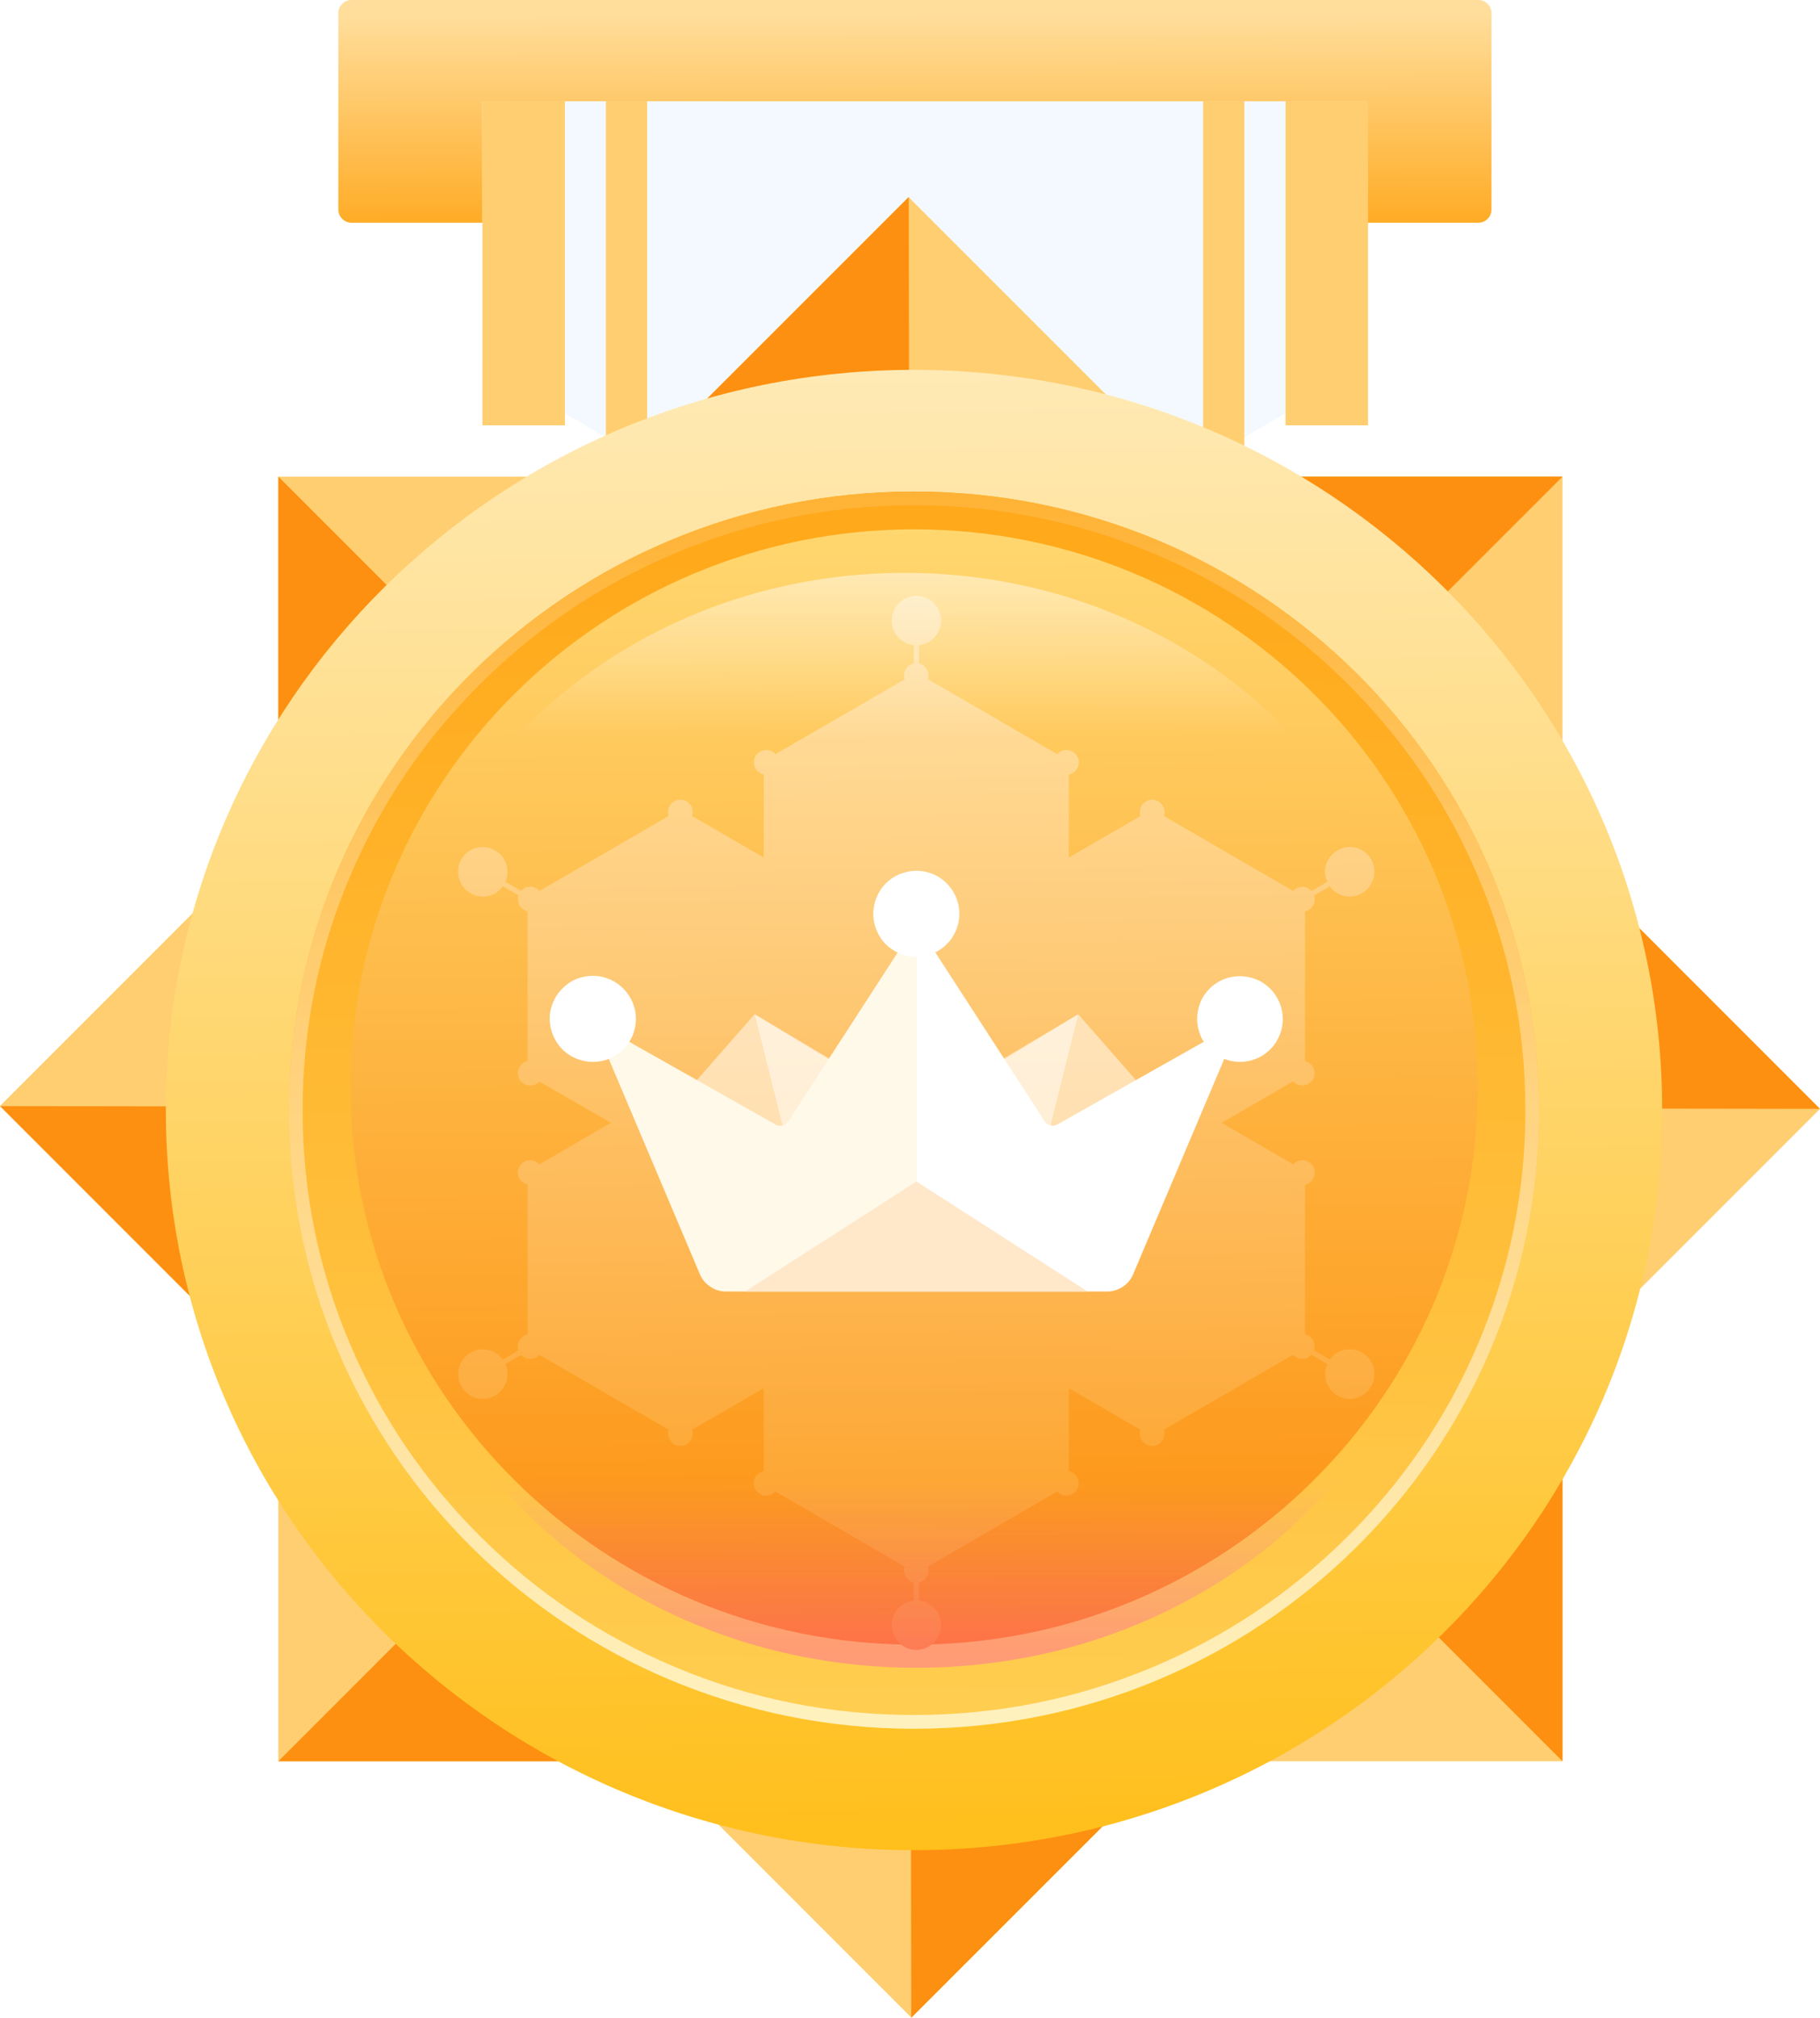 <svg xmlns="http://www.w3.org/2000/svg" xmlns:xlink="http://www.w3.org/1999/xlink" width="79.451" height="88.05" viewBox="0 0 79.451 88.05" fill="none"><g opacity="1" transform="translate(0 0)  rotate(0)"><g opacity="1" transform="translate(14.77 0)  rotate(0)"><path id="矩形" fill-rule="evenodd" fill="url(#linear_0)" opacity="1" d="M0 0.57L0 9.15C0 9.46 0.26 9.72 0.57 9.72L49.77 9.72C50.08 9.72 50.34 9.46 50.34 9.15L50.34 0.57C50.34 0.26 50.08 0 49.77 0L0.57 0C0.26 0 0 0.26 0 0.57Z"></path><g opacity="1" transform="translate(6.29 4.42)  rotate(0)"><g opacity="1" transform="translate(0 0)  rotate(0)"><path id="path-2" fill-rule="evenodd" style="fill:#F4F9FF" opacity="1" d="M0 11.49L19.33 22.9L38.65 11.49L38.65 0L0 0L0 11.49Z"></path></g><g opacity="1" transform="translate(0 0)  rotate(0)"><path id="矩形" fill-rule="evenodd" style="fill:#FFCE70" opacity="1" d="M0 14.14L3.6 14.14L3.6 0L0 0L0 14.14Z"></path></g><g opacity="1" transform="translate(5.39 0)  rotate(0)"><path id="矩形" fill-rule="evenodd" style="fill:#FFCE70" opacity="1" d="M0 15.91L1.8 15.91L1.8 0L0 0L0 15.91Z"></path></g><g opacity="1" transform="translate(31.46 0)  rotate(0)"><path id="矩形" fill-rule="evenodd" style="fill:#FFCE70" opacity="1" d="M0 15.91L1.8 15.91L1.8 0L0 0L0 15.91Z"></path></g><g opacity="1" transform="translate(35.06 0)  rotate(0)"><path id="矩形" fill-rule="evenodd" style="fill:#FFCE70" opacity="1" d="M0 14.14L3.6 14.14L3.6 0L0 0L0 14.14Z"></path></g></g></g><g opacity="1" transform="translate(0 8.6)  rotate(0)"><path id="矩形" fill-rule="evenodd" style="fill:#FFCE70" opacity="1" d="M39.789 79.451L79.451 39.789L39.662 3.8147e-06L0 39.662L39.789 79.451Z"></path><path id="矩形" fill-rule="evenodd" style="fill:#FD9010" opacity="1" d="M40.27 39.73L0 39.67L20.17 59.84L40.27 39.73Z"></path><path id="矩形" fill-rule="evenodd" style="fill:#FD9010" opacity="1" d="M39.72 39.18L39.78 79.45L59.89 59.35L39.72 39.18Z"></path><path id="矩形" fill-rule="evenodd" style="fill:#FD9010" opacity="1" d="M39.73 40.27L39.67 0L19.56 20.1L39.73 40.27Z"></path><path id="矩形" fill-rule="evenodd" style="fill:#FD9010" opacity="1" d="M39.18 39.73L79.45 39.79L59.28 19.62L39.18 39.73Z"></path></g><g opacity="1" transform="translate(12.15 20.8)  rotate(0)"><path id="矩形" fill-rule="evenodd" style="fill:#FFCE70" opacity="1" d="M0 56.06L56.06 56.06L56.06 0L0 0L0 56.06Z"></path><path id="矩形" fill-rule="evenodd" style="fill:#FD9010" opacity="1" d="M28.41 28.41L0 0L0 28.41L28.41 28.41Z"></path><path id="矩形" fill-rule="evenodd" style="fill:#FD9010" opacity="1" d="M28.41 27.65L0 56.06L28.41 56.06L28.41 27.65Z"></path><path id="矩形" fill-rule="evenodd" style="fill:#FD9010" opacity="1" d="M27.65 28.41L56.06 0L27.65 0L27.65 28.41Z"></path><path id="矩形" fill-rule="evenodd" style="fill:#FD9010" opacity="1" d="M27.65 27.65L56.06 56.06L56.06 27.65L27.65 27.65Z"></path></g><path id="椭圆形" fill-rule="evenodd" fill="url(#linear_1)" opacity="1" d="M39.9 16.14C21.86 16.14 7.24 30.6 7.24 48.44C7.24 66.28 21.86 80.74 39.9 80.74C57.94 80.74 72.56 66.28 72.56 48.44C72.56 30.6 57.94 16.14 39.9 16.14Z"></path><path id="椭圆形" fill-rule="evenodd" fill="url(#linear_2)" opacity="1" d="M39.9 21.45C24.83 21.45 12.61 33.54 12.61 48.45C12.61 63.35 24.83 75.44 39.9 75.44C54.97 75.44 67.19 63.35 67.19 48.45C67.19 33.54 54.97 21.45 39.9 21.45Z"></path><path id="椭圆形" style="fill:url(#linear_3); opacity:100" d="M67.19,48.45c0,14.9 -12.22,26.99 -27.29,26.99c-15.07,0 -27.29,-12.09 -27.29,-26.99c0,-14.91 12.22,-27 27.29,-27c15.07,0 27.29,12.09 27.29,27zM39.9,22.05c-3.621,0 -7.084,0.692 -10.39,2.075c-3.193,1.336 -6.021,3.223 -8.484,5.66c-2.463,2.436 -4.369,5.234 -5.719,8.392c-1.398,3.269 -2.096,6.693 -2.096,10.273c0,3.577 0.699,7 2.096,10.267c1.35,3.157 3.257,5.953 5.719,8.389c2.463,2.436 5.291,4.322 8.484,5.659c3.306,1.384 6.77,2.075 10.39,2.075c3.62,0 7.084,-0.692 10.39,-2.075c3.193,-1.336 6.021,-3.222 8.484,-5.659c2.462,-2.436 4.369,-5.232 5.719,-8.389c1.398,-3.268 2.096,-6.69 2.096,-10.267c0,-3.58 -0.699,-7.004 -2.097,-10.273c-1.35,-3.158 -3.257,-5.955 -5.719,-8.392c-2.463,-2.437 -5.291,-4.323 -8.484,-5.66c-3.306,-1.384 -6.769,-2.075 -10.39,-2.075z"></path><g id="椭圆形" filter="url(#filter_56)"><path id="椭圆形" fill-rule="evenodd" fill="url(#linear_4)" opacity="1" d="M39.91 24.1C26.32 24.1 15.3 35 15.3 48.44C15.3 61.87 26.32 72.77 39.91 72.77C53.49 72.77 64.51 61.87 64.51 48.44C64.51 35 53.49 24.1 39.91 24.1Z"></path></g><path id="Vector" fill-rule="evenodd" fill="url(#linear_5)" opacity="1" d="M46.46 52.62L45.7 52.17C45.68 52.2 45.66 52.23 45.64 52.26C45.62 52.3 45.6 52.33 45.58 52.37L46.75 53.04L46.75 53.04L46.35 52.81L46.46 52.62ZM46.75 53.04L46.86 52.85L46.46 52.62L46.35 52.81L46.75 53.04ZM46.47 52.62L48.02 53.52C48.32 52.89 48.09 52.13 47.48 51.77C46.86 51.42 46.09 51.6 45.7 52.17L46.46 52.62L46.47 52.62ZM46.86 52.85L46.75 53.04L47.91 53.71C47.93 53.68 47.95 53.64 47.97 53.61C47.99 53.58 48 53.55 48.02 53.52L46.47 52.62L46.46 52.62L46.86 52.85ZM46.55 40.87L46.66 40.87L46.66 40.34C46.63 40.33 46.59 40.33 46.55 40.33C46.51 40.33 46.48 40.33 46.44 40.34L46.44 40.8L46.5 40.77L46.55 40.87ZM46.44 40.8L46.44 40.87L46.55 40.87L46.5 40.77L46.44 40.8ZM46.61 40.96L46.15 41.23C46.25 41.34 46.39 41.41 46.55 41.41C46.85 41.41 47.09 41.16 47.09 40.87C47.09 40.61 46.91 40.39 46.66 40.34L46.66 40.87L46.55 40.87L46.61 40.96ZM46.44 40.87L46.44 40.8L46.04 41.03C46.07 41.11 46.1 41.17 46.15 41.23L46.61 40.96L46.55 40.87L46.44 40.87ZM56.74 51.23L56.74 51.7C56.82 51.71 56.89 51.71 56.97 51.7L56.97 51.17L56.85 51.17L56.8 51.26L56.74 51.23ZM56.85 51.17L56.74 51.17L56.74 51.23L56.8 51.26L56.85 51.17ZM56.34 51C56.26 51.24 56.36 51.5 56.59 51.63C56.64 51.66 56.69 51.68 56.74 51.7L56.74 51.23L56.34 51ZM56.74 51.17L56.85 51.17L56.91 51.07L56.45 50.81C56.43 50.83 56.41 50.86 56.39 50.9C56.37 50.93 56.35 50.96 56.34 51L56.74 51.23L56.74 51.17ZM53.11 49.13L50.81 50.46C50.89 50.7 50.79 50.97 50.57 51.1C50.31 51.26 49.97 51.17 49.83 50.91C49.75 50.76 49.74 50.6 49.79 50.46L47.49 49.13L44.25 51C44.27 51.05 44.28 51.11 44.28 51.17C44.28 51.23 44.27 51.28 44.25 51.34L45.7 52.17C46.09 51.6 46.86 51.42 47.48 51.77C48.09 52.13 48.32 52.89 48.02 53.52L56.45 58.4C56.53 58.32 56.63 58.26 56.74 58.23L56.74 51.7C56.69 51.68 56.64 51.66 56.59 51.63C56.36 51.5 56.26 51.24 56.34 51L53.11 49.13ZM56.39 50.9C56.41 50.86 56.43 50.83 56.45 50.81L53.33 49L53.11 49.13L56.34 51C56.35 50.96 56.37 50.93 56.39 50.9ZM52.89 49L50.69 50.27C50.72 50.3 50.74 50.33 50.76 50.37C50.78 50.4 50.8 50.43 50.81 50.46L53.11 49.13L52.89 49ZM53.33 49L53.11 48.87L52.89 49L53.11 49.13L53.33 49ZM50.7 47.73C50.66 47.78 50.62 47.81 50.57 47.84C50.34 47.97 50.06 47.92 49.9 47.73L47.71 49L49.9 50.27C49.94 50.23 49.98 50.2 50.03 50.17C50.25 50.04 50.53 50.09 50.69 50.27L52.89 49L50.7 47.73ZM53.11 48.87L50.81 47.54C50.79 47.61 50.75 47.68 50.7 47.73L52.89 49L53.11 48.87ZM50.3 47.5L49.9 47.73C50.06 47.92 50.34 47.97 50.57 47.84C50.62 47.81 50.66 47.78 50.7 47.73L50.3 47.5ZM50.81 47.54L50.35 47.28L50.3 47.37L50.35 47.47L50.3 47.5L50.7 47.73C50.75 47.68 50.79 47.61 50.81 47.54ZM50.24 47.47L50.3 47.37L50.24 47.28L49.78 47.54C49.8 47.58 49.81 47.61 49.83 47.64C49.85 47.68 49.87 47.71 49.9 47.73L50.3 47.5L50.24 47.47ZM50.35 47.47L50.3 47.37L50.24 47.47L50.3 47.5L50.35 47.47ZM45.58 52.37L44.14 51.53C44.06 51.61 43.96 51.67 43.85 51.69L43.85 55.44L46.15 56.77C46.32 56.58 46.6 56.53 46.82 56.67C47.08 56.82 47.17 57.14 47.02 57.4C46.94 57.54 46.81 57.63 46.66 57.66L46.66 60.33L49.9 62.2C49.93 62.16 49.98 62.12 50.03 62.1C50.25 61.96 50.54 62.01 50.7 62.2L56.34 58.93C56.33 58.88 56.32 58.82 56.32 58.76C56.32 58.7 56.33 58.65 56.34 58.6L47.91 53.71C47.51 54.27 46.73 54.46 46.13 54.11C45.52 53.75 45.29 52.99 45.58 52.37ZM47.91 53.71L46.75 53.04L46.75 53.04L45.58 52.37C45.29 52.99 45.52 53.75 46.13 54.11C46.73 54.46 47.51 54.27 47.91 53.71ZM45.64 52.26C45.66 52.23 45.68 52.2 45.7 52.17L44.25 51.34C44.23 51.41 44.19 51.47 44.14 51.53L45.58 52.37C45.6 52.33 45.62 52.3 45.64 52.26ZM47.91 53.71L56.34 58.6C56.37 58.53 56.4 58.46 56.45 58.4L48.02 53.52C48 53.55 47.99 53.58 47.97 53.61C47.95 53.64 47.93 53.68 47.91 53.71ZM33.56 40.8L33.56 40.34C33.48 40.32 33.41 40.32 33.34 40.34L33.34 40.87L33.45 40.87L33.5 40.77L33.56 40.8ZM33.45 40.87L33.56 40.87L33.56 40.8L33.5 40.77L33.45 40.87ZM33.96 41.03C34.04 40.8 33.94 40.53 33.72 40.4C33.67 40.37 33.61 40.35 33.56 40.34L33.56 40.8L33.96 41.03ZM33.56 40.87L33.45 40.87L33.39 40.96L33.85 41.23C33.87 41.2 33.89 41.17 33.91 41.14C33.93 41.1 33.95 41.07 33.96 41.03L33.56 40.8L33.56 40.87ZM36.15 42.3L36.15 39.77C36.1 39.76 36.04 39.74 35.99 39.71C35.76 39.57 35.67 39.31 35.75 39.07L33.56 37.81L33.56 40.34C33.61 40.35 33.67 40.37 33.72 40.4C33.94 40.53 34.04 40.8 33.96 41.03L36.15 42.3ZM33.91 41.14C33.89 41.17 33.87 41.2 33.85 41.23L36.15 42.56L36.15 42.3L33.96 41.03C33.95 41.07 33.93 41.1 33.91 41.14ZM36.37 42.43L36.37 39.77C36.3 39.79 36.22 39.79 36.15 39.77L36.15 42.3L36.37 42.43ZM36.15 42.56L36.37 42.69L36.37 42.43L36.15 42.3L36.15 42.56ZM39.6 44.31C39.64 44.26 39.68 44.23 39.74 44.2C39.79 44.17 39.84 44.15 39.89 44.14L39.89 42.46C39.2 42.41 38.65 41.83 38.65 41.12C38.65 40.41 39.2 39.83 39.89 39.77L39.89 30.01C39.78 29.99 39.68 29.93 39.6 29.84L33.96 33.1C33.98 33.16 33.98 33.21 33.98 33.27C33.98 33.53 33.8 33.75 33.56 33.8L33.56 37.55L35.86 38.88C36.02 38.69 36.3 38.64 36.53 38.77C36.79 38.92 36.88 39.25 36.73 39.51C36.64 39.65 36.51 39.74 36.37 39.77L36.37 42.43L39.6 44.31ZM36.37 42.69L39.49 44.5C39.51 44.43 39.55 44.36 39.6 44.31L36.37 42.43L36.37 42.69ZM39.89 44.47L39.89 44.14C39.84 44.15 39.79 44.17 39.74 44.2C39.68 44.23 39.64 44.26 39.6 44.31L39.89 44.47ZM39.49 44.5L39.89 44.73L39.89 44.47L39.6 44.31C39.55 44.36 39.51 44.43 39.49 44.5ZM40 44.54L40.12 44.47L40.12 44.14C40.04 44.12 39.97 44.12 39.89 44.14L39.89 44.47L40 44.54ZM39.89 44.73L39.95 44.76L40 44.67L39.95 44.57L40 44.54L39.89 44.47L39.89 44.73ZM40.06 44.57L40 44.67L40.06 44.76L40.12 44.73L40.12 44.47L40 44.54L40.06 44.57ZM39.95 44.57L40 44.67L40.06 44.57L40 44.54L39.95 44.57ZM30.1 50.27L32.29 49L30.11 47.73C30.07 47.78 30.02 47.81 29.97 47.84C29.74 47.97 29.46 47.92 29.3 47.73L27.11 49L29.31 50.27C29.34 50.23 29.38 50.2 29.43 50.17C29.66 50.04 29.94 50.09 30.1 50.27ZM29.31 50.27L29.7 50.5L30.1 50.27C29.94 50.09 29.66 50.04 29.43 50.17C29.38 50.2 29.34 50.23 29.31 50.27ZM30.17 50.37C30.19 50.4 30.2 50.43 30.21 50.46L32.52 49.13L32.29 49L30.1 50.27C30.13 50.3 30.15 50.33 30.17 50.37ZM29.7 50.5L29.76 50.53L29.7 50.63L29.76 50.72L30.21 50.46C30.2 50.43 30.19 50.4 30.17 50.37C30.15 50.33 30.13 50.3 30.1 50.27L29.7 50.5ZM33.56 57.66L33.56 57.2L33.5 57.23L33.45 57.13L33.34 57.13L33.34 57.66C33.37 57.67 33.41 57.67 33.45 57.67C33.49 57.67 33.52 57.67 33.56 57.66ZM33.34 57.66L33.34 60.33L33.56 60.2L33.56 57.66C33.52 57.67 33.49 57.67 33.45 57.67C33.41 57.67 33.37 57.67 33.34 57.66ZM33.98 57.13C33.98 57.08 33.98 57.02 33.96 56.97L33.56 57.2L33.56 57.66C33.8 57.61 33.98 57.39 33.98 57.13ZM33.56 60.2L35.75 58.93C35.73 58.88 35.72 58.82 35.72 58.76C35.72 58.5 35.91 58.28 36.15 58.23L36.15 55.7L33.96 56.97C33.98 57.02 33.98 57.08 33.98 57.13C33.98 57.39 33.8 57.61 33.56 57.66L33.56 60.2ZM39.89 68L39.89 58.23C39.2 58.17 38.66 57.59 38.66 56.88C38.66 56.18 39.2 55.6 39.89 55.54L39.89 53.87C39.78 53.85 39.68 53.79 39.6 53.71L36.37 55.57L36.37 58.23C36.61 58.28 36.8 58.5 36.8 58.76C36.8 59.06 36.56 59.3 36.26 59.3C36.1 59.3 35.96 59.23 35.86 59.12L33.56 60.46L33.56 64.2C33.61 64.21 33.67 64.23 33.72 64.26C33.94 64.39 34.04 64.66 33.96 64.9L39.6 68.17C39.64 68.13 39.68 68.09 39.74 68.06C39.79 68.03 39.84 68.01 39.89 68ZM39.6 68.17L39.89 68.34L39.89 68C39.84 68.01 39.79 68.03 39.74 68.06C39.68 68.09 39.64 68.13 39.6 68.17ZM40.12 68L40.12 58.23C40.08 58.23 40.04 58.23 40 58.23C39.97 58.23 39.93 58.23 39.89 58.23L39.89 68C39.97 67.98 40.04 67.98 40.12 68ZM39.89 68.34L40 68.4L40.12 68.34L40.12 68C40.04 67.98 39.97 67.98 39.89 68L39.89 68.34ZM40.41 68.17L46.04 64.9C46.02 64.84 46.02 64.79 46.02 64.73C46.02 64.47 46.2 64.25 46.44 64.2L46.44 60.46L44.15 59.12C43.98 59.32 43.7 59.36 43.47 59.24C43.21 59.08 43.12 58.76 43.27 58.5C43.36 58.36 43.49 58.27 43.63 58.24L43.63 55.57L40.4 53.7C40.36 53.74 40.32 53.78 40.26 53.81C40.22 53.84 40.17 53.86 40.12 53.87L40.12 55.54C40.81 55.6 41.35 56.18 41.35 56.88C41.35 57.59 40.81 58.17 40.12 58.23L40.12 68C40.23 68.02 40.33 68.08 40.41 68.17ZM40.12 68.34L40.41 68.17C40.33 68.08 40.23 68.02 40.12 68L40.12 68.34ZM40.47 68.26C40.49 68.29 40.5 68.33 40.51 68.36L46.15 65.09C46.1 65.03 46.07 64.97 46.04 64.9L40.41 68.17C40.43 68.2 40.45 68.23 40.47 68.26ZM40.12 68.34L40.12 68.59L40.51 68.36C40.5 68.33 40.49 68.29 40.47 68.26C40.45 68.23 40.43 68.2 40.41 68.17L40.12 68.34ZM56.97 46.31L56.97 46.83L56.85 46.83L56.91 46.93L56.45 47.19C56.55 47.3 56.7 47.37 56.85 47.37C57.15 47.37 57.39 47.13 57.39 46.83C57.39 46.57 57.21 46.36 56.97 46.31ZM56.85 46.29C56.82 46.29 56.78 46.3 56.74 46.31L56.74 46.77L56.8 46.74L56.85 46.83L56.97 46.83L56.97 46.31C56.93 46.3 56.89 46.29 56.85 46.29ZM56.97 39.77C56.89 39.79 56.82 39.79 56.74 39.77L56.74 46.31C56.78 46.3 56.82 46.29 56.85 46.29C56.89 46.29 56.93 46.3 56.97 46.31L56.97 39.77ZM50.81 35.61C50.86 35.47 50.85 35.31 50.76 35.17C50.62 34.91 50.29 34.82 50.03 34.97C49.8 35.1 49.7 35.38 49.79 35.61L50.24 35.35L50.3 35.45L50.35 35.35L50.81 35.61ZM50.3 35.45L50.35 35.54L50.3 35.57L50.69 35.8C50.75 35.75 50.79 35.68 50.81 35.61L50.35 35.35L50.3 35.45ZM50.69 35.8L56.34 39.07C56.35 39.04 56.37 39 56.39 38.97C56.41 38.94 56.43 38.91 56.45 38.88L50.81 35.61C50.79 35.68 50.75 35.75 50.69 35.8ZM56.86 39.11L57.26 38.88C57.22 38.84 57.17 38.8 57.12 38.77C56.9 38.64 56.62 38.69 56.45 38.88L56.86 39.11ZM56.39 38.97C56.37 39 56.35 39.04 56.34 39.07L56.63 39.24L56.86 39.11L56.45 38.88C56.43 38.91 56.41 38.94 56.39 38.97ZM56.91 39.14L56.85 39.24L56.97 39.24L56.97 39.31L57.37 39.07C57.35 39 57.31 38.94 57.26 38.88L56.86 39.11L56.91 39.14ZM56.63 39.24L56.74 39.3L56.74 39.24L56.85 39.24L56.91 39.14L56.86 39.11L56.63 39.24ZM36.26 51.17L36.32 51.07L36.26 51.04L36.04 51.17L36.15 51.23L36.15 51.17L36.26 51.17ZM36.15 51.23L36.2 51.26L36.26 51.17L36.15 51.17L36.15 51.23ZM36.37 51.17L36.37 51.23L36.77 51C36.75 50.93 36.71 50.86 36.66 50.81L36.26 51.04L36.32 51.07L36.26 51.17L36.37 51.17ZM36.2 51.26L36.15 51.23L36.15 51.36L36.37 51.23L36.37 51.17L36.26 51.17L36.2 51.26ZM43.74 46.83L43.63 46.83L43.63 46.77L43.23 47C43.25 47.07 43.29 47.14 43.34 47.2L43.74 46.96L43.68 46.93L43.74 46.83ZM43.74 46.96L43.97 46.84L43.85 46.77L43.85 46.83L43.74 46.83L43.68 46.93L43.74 46.96ZM43.8 46.74L43.85 46.77L43.85 46.64L43.63 46.77L43.63 46.83L43.74 46.83L43.8 46.74ZM43.85 46.83L43.85 46.77L43.8 46.74L43.74 46.83L43.85 46.83ZM36.26 58.76L36.32 58.86L35.86 59.12C35.96 59.23 36.1 59.3 36.26 59.3C36.56 59.3 36.8 59.06 36.8 58.76C36.8 58.5 36.61 58.28 36.37 58.23L36.37 58.76L36.26 58.76ZM36.37 58.23C36.34 58.23 36.3 58.22 36.26 58.22C36.22 58.22 36.18 58.23 36.15 58.23L36.15 58.7L36.2 58.66L36.26 58.76L36.37 58.76L36.37 58.23ZM36.15 58.76L36.15 58.7L35.75 58.93C35.77 59 35.81 59.07 35.86 59.12L36.32 58.86L36.26 58.76L36.15 58.76ZM36.2 58.66L36.15 58.7L36.15 58.76L36.26 58.76L36.2 58.66ZM23.03 39.77L23.03 39.31L22.63 39.07C22.62 39.13 22.61 39.18 22.61 39.24C22.61 39.5 22.79 39.72 23.03 39.77ZM22.74 38.88L22.06 38.48C22.04 38.52 22.03 38.55 22.01 38.58C21.99 38.62 21.97 38.65 21.95 38.68L22.63 39.07C22.66 39 22.7 38.94 22.74 38.88ZM23.03 39.31L23.03 39.24L23.15 39.24L23.09 39.14L23.14 39.11L22.74 38.88C22.7 38.94 22.66 39 22.63 39.07L23.03 39.31ZM23.14 39.11L23.55 38.88C23.45 38.77 23.3 38.7 23.15 38.7C22.99 38.7 22.84 38.77 22.74 38.88L23.14 39.11ZM29.19 62.39C29.14 62.53 29.16 62.69 29.24 62.83C29.38 63.09 29.71 63.18 29.97 63.03C30.2 62.9 30.3 62.63 30.21 62.39L29.76 62.66L29.7 62.56L29.65 62.66L29.19 62.39ZM29.7 62.56L29.65 62.47L29.7 62.43L29.3 62.2C29.25 62.26 29.21 62.32 29.19 62.39L29.65 62.66L29.7 62.56ZM29.3 62.2L23.66 58.93C23.63 59 23.59 59.06 23.54 59.12L29.19 62.39C29.21 62.32 29.25 62.26 29.3 62.2ZM23.15 58.89L22.75 59.13C22.88 59.27 23.08 59.34 23.28 59.28C23.39 59.25 23.48 59.2 23.54 59.12L23.15 58.89ZM23.66 58.93L23.37 58.76L23.15 58.89L23.54 59.12C23.59 59.06 23.63 59 23.66 58.93ZM23.09 58.86L23.15 58.76L23.03 58.76L23.03 58.7L22.63 58.93C22.66 59.01 22.7 59.07 22.75 59.13L23.15 58.89L23.09 58.86ZM23.37 58.76L23.26 58.7L23.26 58.76L23.15 58.76L23.09 58.86L23.15 58.89L23.37 58.76ZM30.21 62.39L33.34 60.58L33.34 60.33L30.1 62.2C30.13 62.23 30.15 62.26 30.17 62.29C30.19 62.33 30.2 62.36 30.21 62.39ZM30.1 62.2L29.7 62.43L29.76 62.47L29.7 62.56L29.76 62.66L30.21 62.39C30.2 62.36 30.19 62.33 30.17 62.29C30.15 62.26 30.13 62.23 30.1 62.2ZM46.55 41.41C46.39 41.41 46.25 41.34 46.15 41.23L43.85 42.56L43.85 46.3C43.9 46.32 43.96 46.34 44.01 46.37C44.06 46.4 44.1 46.43 44.14 46.48L45.59 45.64C45.28 45.01 45.52 44.25 46.13 43.89C46.75 43.53 47.52 43.71 47.91 44.29L56.34 39.41C56.31 39.3 56.3 39.18 56.34 39.07L50.69 35.8C50.66 35.84 50.62 35.88 50.57 35.9C50.34 36.04 50.06 35.99 49.9 35.8L46.66 37.68L46.66 40.34C46.91 40.39 47.09 40.61 47.09 40.87C47.09 41.16 46.85 41.41 46.55 41.41ZM46.66 37.68L46.44 37.8L46.44 40.34C46.48 40.33 46.51 40.33 46.55 40.33C46.59 40.33 46.63 40.33 46.66 40.34L46.66 37.68ZM22.63 58.93L23.03 58.7L23.03 58.23C23.02 58.23 23.01 58.24 23 58.24C22.72 58.32 22.55 58.61 22.62 58.9C22.63 58.91 22.63 58.92 22.63 58.93ZM21.95 59.33C21.97 59.36 21.99 59.39 22.01 59.43C22.03 59.46 22.04 59.49 22.06 59.52L22.75 59.13C22.7 59.07 22.66 59.01 22.63 58.93L21.95 59.33ZM36.04 51.17L35.75 51.34C35.77 51.41 35.81 51.47 35.86 51.53L36.15 51.36L36.15 51.23L36.04 51.17ZM35.75 51C35.71 51.11 35.71 51.23 35.75 51.34L36.04 51.17L35.75 51ZM36.26 51.04L35.86 50.81C35.84 50.83 35.81 50.86 35.79 50.9C35.78 50.93 35.76 50.96 35.75 51L36.04 51.17L36.26 51.04ZM32.52 49.13L30.21 50.46C30.3 50.7 30.2 50.97 29.97 51.1C29.71 51.26 29.38 51.17 29.24 50.91C29.15 50.76 29.14 50.6 29.19 50.46L26.89 49.13L23.66 51C23.67 51.05 23.68 51.11 23.68 51.17C23.68 51.43 23.5 51.64 23.26 51.69L23.26 58.23C23.37 58.26 23.47 58.32 23.55 58.4L31.98 53.52C31.69 52.89 31.91 52.13 32.52 51.78C33.14 51.42 33.91 51.6 34.3 52.18L35.75 51.34C35.71 51.23 35.71 51.11 35.75 51L32.52 49.13ZM35.79 50.9C35.81 50.86 35.84 50.83 35.86 50.81L32.74 49L32.52 49.13L35.75 51C35.76 50.96 35.78 50.93 35.79 50.9ZM32.74 49L32.52 48.87L32.29 49L32.52 49.13L32.74 49ZM32.52 48.87L30.22 47.54C30.19 47.61 30.16 47.68 30.11 47.73L32.29 49L32.52 48.87ZM29.7 47.5L29.3 47.73C29.46 47.92 29.74 47.97 29.97 47.84C30.02 47.81 30.07 47.78 30.11 47.73L29.7 47.5ZM30.22 47.54L29.76 47.28L29.7 47.37L29.76 47.47L29.7 47.5L30.11 47.73C30.16 47.68 30.19 47.61 30.22 47.54ZM29.65 47.47L29.7 47.37L29.65 47.28L29.19 47.54C29.2 47.58 29.22 47.61 29.24 47.64C29.26 47.68 29.28 47.71 29.3 47.73L29.7 47.5L29.65 47.47ZM29.76 47.47L29.7 47.37L29.65 47.47L29.7 47.5L29.76 47.47ZM41.08 70.92C41.08 70.36 40.66 69.9 40.12 69.85L40.12 70.92L39.89 70.92L39.89 69.85C39.35 69.9 38.93 70.36 38.93 70.92C38.93 71.52 39.41 72 40 72C40.6 72 41.08 71.52 41.08 70.92ZM36.26 46.96L36.66 47.19C36.71 47.14 36.75 47.07 36.77 47L36.37 46.77L36.37 46.83L36.26 46.83L36.32 46.93L36.26 46.96ZM36.26 46.83L36.15 46.83L36.15 46.77L36.04 46.83L36.26 46.96L36.32 46.93L36.26 46.83ZM35.86 47.19C35.96 47.3 36.1 47.37 36.26 47.37C36.42 47.37 36.56 47.3 36.66 47.19L36.26 46.96L35.86 47.19ZM36.04 46.83L35.75 47C35.77 47.07 35.81 47.14 35.86 47.19L36.26 46.96L36.04 46.83ZM32.74 49L35.86 50.81C36.02 50.63 36.3 50.57 36.53 50.7C36.58 50.73 36.63 50.77 36.66 50.81L39.78 49L36.66 47.19C36.56 47.3 36.42 47.37 36.26 47.37C36.1 47.37 35.96 47.3 35.86 47.19L32.74 49ZM35.75 47L32.52 48.87L32.74 49L35.86 47.19C35.81 47.14 35.77 47.07 35.75 47ZM29.76 50.72L29.7 50.63L29.65 50.72L29.19 50.46C29.14 50.6 29.15 50.76 29.24 50.91C29.38 51.17 29.71 51.26 29.97 51.1C30.2 50.97 30.3 50.7 30.21 50.46L29.76 50.72ZM56.34 58.93L56.63 58.76L56.34 58.6C56.33 58.65 56.32 58.7 56.32 58.76C56.32 58.82 56.33 58.88 56.34 58.93ZM56.45 59.12L56.85 58.89L56.63 58.76L56.34 58.93C56.37 59 56.41 59.07 56.45 59.12ZM50.7 62.2C50.72 62.23 50.74 62.26 50.76 62.29C50.78 62.33 50.8 62.36 50.81 62.39L56.45 59.12C56.41 59.07 56.37 59 56.34 58.93L50.7 62.2ZM56.85 59.3C57.01 59.3 57.15 59.23 57.25 59.12L56.85 58.89L56.45 59.12C56.55 59.23 56.7 59.3 56.85 59.3ZM46.44 33.34L46.44 33.8C46.52 33.82 46.59 33.82 46.66 33.8L46.66 33.27L46.55 33.27L46.5 33.37L46.44 33.34ZM46.55 33.27L46.44 33.27L46.44 33.34L46.5 33.37L46.55 33.27ZM46.04 33.1C45.96 33.34 46.06 33.61 46.28 33.74C46.34 33.77 46.39 33.79 46.44 33.8L46.44 33.34L46.04 33.1ZM46.44 33.27L46.55 33.27L46.61 33.17L46.15 32.91C46.13 32.94 46.11 32.97 46.09 33C46.07 33.03 46.05 33.07 46.04 33.1L46.44 33.34L46.44 33.27ZM40.4 29.84C40.36 29.88 40.32 29.92 40.26 29.95C40.22 29.97 40.17 29.99 40.12 30.01L40.12 39.77C40.8 39.84 41.34 40.41 41.34 41.12C41.34 41.82 40.8 42.4 40.12 42.46L40.12 44.14C40.23 44.16 40.33 44.22 40.41 44.31L43.63 42.43L43.63 39.77C43.39 39.72 43.2 39.5 43.2 39.24C43.2 38.94 43.44 38.7 43.74 38.7C43.9 38.7 44.04 38.77 44.14 38.88L46.44 37.55L46.44 33.8C46.39 33.79 46.34 33.77 46.28 33.74C46.06 33.61 45.96 33.34 46.04 33.1L40.4 29.84ZM46.09 33C46.11 32.97 46.13 32.94 46.15 32.91L40.51 29.64C40.49 29.71 40.45 29.78 40.4 29.84L46.04 33.1C46.05 33.07 46.07 33.03 46.09 33ZM40.12 29.67L40.12 30.01C40.17 29.99 40.22 29.97 40.26 29.95C40.32 29.92 40.36 29.88 40.4 29.84L40.12 29.67ZM40.51 29.64L40.12 29.41L40.12 29.67L40.4 29.84C40.45 29.78 40.49 29.71 40.51 29.64ZM40 29.61L39.89 29.67L39.89 30.01C39.97 30.02 40.04 30.02 40.12 30.01L40.12 29.67L40 29.61ZM40.12 29.41L40.06 29.38L40 29.48L40.06 29.58L40 29.61L40.12 29.67L40.12 29.41ZM39.95 29.57L40 29.48L39.95 29.38L39.89 29.41L39.89 29.67L40 29.61L39.95 29.57ZM40.06 29.58L40 29.48L39.95 29.57L40 29.61L40.06 29.58ZM40.12 48.94L40.12 48.81L40 48.87L40.06 48.9L40.12 48.94ZM40 49ZM40 49ZM40 49ZM40.23 49L43.34 47.2C43.29 47.14 43.25 47.07 43.23 47L40.12 48.81L40.12 48.94L40.23 49ZM40.12 49L40.12 49.06L40.23 49L40.12 48.94L40.12 49ZM43.34 50.81C43.44 50.7 43.58 50.63 43.74 50.63C43.9 50.63 44.04 50.7 44.14 50.81L47.26 49L44.14 47.2C43.98 47.38 43.7 47.43 43.47 47.3C43.42 47.27 43.38 47.24 43.34 47.2L40.23 49L43.34 50.81ZM40.12 49.06L40.12 49.19L43.23 51C43.25 50.93 43.29 50.86 43.34 50.81L40.23 49L40.12 49.06ZM43.74 51.04L44.14 50.81C44.04 50.7 43.9 50.63 43.74 50.63C43.58 50.63 43.44 50.7 43.34 50.81L43.74 51.04ZM43.23 51L43.63 51.23L43.63 51.17L43.74 51.17L43.68 51.07L43.74 51.04L43.34 50.81C43.29 50.86 43.25 50.93 43.23 51ZM43.96 51.17L44.25 51C44.23 50.93 44.19 50.86 44.14 50.81L43.74 51.04L43.96 51.17ZM43.68 51.07L43.74 51.17L43.85 51.17L43.85 51.23L43.96 51.17L43.74 51.04L43.68 51.07ZM44.25 51.34C44.27 51.28 44.28 51.23 44.28 51.17C44.28 51.11 44.27 51.05 44.25 51L43.96 51.17L44.25 51.34ZM43.85 51.23L43.85 51.36L44.14 51.53C44.19 51.47 44.23 51.41 44.25 51.34L43.96 51.17L43.85 51.23ZM44.14 47.2L43.74 46.96L43.34 47.2C43.38 47.24 43.42 47.27 43.47 47.3C43.7 47.43 43.98 47.38 44.14 47.2ZM43.27 46.56C43.36 46.42 43.49 46.33 43.63 46.3L43.63 42.69L40.51 44.5C40.59 44.73 40.49 45 40.27 45.14C40.22 45.16 40.17 45.19 40.12 45.2L40.12 48.81L43.23 47C43.18 46.86 43.19 46.71 43.27 46.56ZM43.63 46.77L43.63 46.3C43.49 46.33 43.36 46.42 43.27 46.56C43.19 46.71 43.18 46.86 43.23 47L43.63 46.77ZM40.12 44.14L40.12 42.46C40.08 42.46 40.04 42.47 40 42.47C39.96 42.47 39.93 42.46 39.89 42.46L39.89 44.14C39.97 44.12 40.04 44.12 40.12 44.14ZM40.12 44.47L40.41 44.31C40.33 44.22 40.23 44.16 40.12 44.14L40.12 44.47ZM40.47 44.4C40.49 44.43 40.5 44.47 40.51 44.5L43.63 42.69L43.63 42.43L40.41 44.31C40.43 44.33 40.45 44.36 40.47 44.4ZM40.12 44.47L40.12 44.73L40.51 44.5C40.5 44.47 40.49 44.43 40.47 44.4C40.45 44.36 40.43 44.33 40.41 44.31L40.12 44.47ZM56.97 58.23L56.97 58.7L57.36 58.93C57.38 58.88 57.39 58.82 57.39 58.76C57.39 58.5 57.21 58.28 56.97 58.23ZM56.85 58.22C56.82 58.22 56.78 58.23 56.74 58.23L56.74 58.57L56.97 58.7L56.97 58.23C56.93 58.23 56.89 58.22 56.85 58.22ZM56.97 51.7C56.89 51.71 56.82 51.71 56.74 51.7L56.74 58.23C56.78 58.23 56.82 58.22 56.85 58.22C56.89 58.22 56.93 58.23 56.97 58.23L56.97 51.7ZM40 68.53L40.06 68.63L40.12 68.59L40.12 68.34L40 68.4L40.06 68.43L40 68.53ZM40 68.4L39.95 68.43L40 68.53L40.06 68.43L40 68.4ZM39.95 68.63L39.89 68.6L39.89 69.06C39.97 69.08 40.04 69.08 40.12 69.06L40.12 68.59L40.06 68.63L40 68.53L39.95 68.63ZM39.95 68.43L40 68.4L39.89 68.34L39.89 68.6L39.95 68.63L40 68.53L39.95 68.43ZM33.96 33.1L33.56 33.34L33.56 33.8C33.8 33.75 33.98 33.53 33.98 33.27C33.98 33.21 33.98 33.16 33.96 33.1ZM33.85 32.91L33.39 33.17L33.45 33.27L33.56 33.27L33.56 33.34L33.96 33.1C33.94 33.03 33.9 32.97 33.85 32.91ZM39.6 29.84C39.57 29.81 39.55 29.78 39.53 29.75C39.51 29.72 39.5 29.68 39.49 29.65L33.85 32.91C33.9 32.97 33.94 33.03 33.96 33.1L39.6 29.84ZM33.45 32.73C33.15 32.73 32.91 32.97 32.91 33.27C32.91 33.53 33.09 33.75 33.34 33.8L33.34 33.27L33.45 33.27L33.39 33.17L33.85 32.91C33.75 32.8 33.61 32.73 33.45 32.73ZM46.15 56.77L46.61 57.04L46.55 57.13L46.66 57.13L46.66 57.66C46.81 57.63 46.94 57.54 47.02 57.4C47.17 57.14 47.08 56.82 46.82 56.67C46.6 56.53 46.32 56.58 46.15 56.77ZM59.86 37.5C59.56 36.98 58.91 36.81 58.39 37.11C57.9 37.39 57.71 37.98 57.94 38.48L58.87 37.95L58.98 38.14L58.05 38.68C58.37 39.12 58.98 39.26 59.46 38.98C59.97 38.68 60.15 38.03 59.86 37.5ZM57.99 38.58C57.97 38.55 57.96 38.52 57.94 38.48L57.26 38.88C57.31 38.94 57.35 39 57.37 39.07L58.05 38.68C58.03 38.65 58.01 38.62 57.99 38.58ZM58.98 38.14L58.87 37.95L57.94 38.48C57.96 38.52 57.97 38.55 57.99 38.58C58.01 38.62 58.03 38.65 58.05 38.68L58.98 38.14ZM49.79 35.61L46.66 37.42L46.66 37.68L49.9 35.8C49.87 35.78 49.85 35.74 49.83 35.71C49.81 35.68 49.8 35.64 49.79 35.61ZM49.9 35.8L50.3 35.57L50.24 35.54L50.3 35.45L50.24 35.35L49.79 35.61C49.8 35.64 49.81 35.68 49.83 35.71C49.85 35.74 49.87 35.78 49.9 35.8ZM56.97 51.7C57.11 51.67 57.24 51.58 57.32 51.44C57.47 51.17 57.38 50.85 57.12 50.7C56.9 50.57 56.62 50.63 56.45 50.81L56.91 51.07L56.85 51.17L56.97 51.17L56.97 51.7ZM56.97 58.76L56.85 58.76L56.91 58.86L56.85 58.89L57.25 59.12C57.3 59.07 57.34 59 57.36 58.93L56.97 58.7L56.97 58.76ZM56.74 58.57L56.74 58.7L56.8 58.66L56.85 58.76L56.97 58.76L56.97 58.7L56.74 58.57ZM40.12 28.15C40.66 28.1 41.08 27.64 41.08 27.08C41.08 26.48 40.6 26 40 26C39.41 26 38.93 26.48 38.93 27.08C38.93 27.64 39.35 28.1 39.89 28.15L39.89 27.08L40.12 27.08L40.12 28.15ZM39.89 27.08L39.89 28.15C39.93 28.16 39.97 28.16 40 28.16C40.04 28.16 40.08 28.16 40.12 28.15L40.12 27.08L39.89 27.08ZM40 28.16C39.97 28.16 39.93 28.16 39.89 28.15L39.89 28.95C39.97 28.93 40.04 28.93 40.12 28.95L40.12 28.15C40.08 28.16 40.04 28.16 40 28.16ZM40.12 29.41L40.51 29.64C40.55 29.5 40.54 29.35 40.46 29.21C40.39 29.07 40.26 28.98 40.12 28.95L40.12 29.41ZM39.89 28.95L39.89 29.41L39.95 29.38L40 29.48L40.06 29.38L40.12 29.41L40.12 28.95C40.04 28.93 39.97 28.93 39.89 28.95ZM39.89 30.01L39.89 39.77C39.93 39.77 39.96 39.77 40 39.77C40.04 39.77 40.08 39.77 40.12 39.77L40.12 30.01C40.04 30.02 39.97 30.02 39.89 30.01ZM40.12 41.58L39.89 41.58L39.89 42.46C39.93 42.46 39.96 42.47 40 42.47C40.04 42.47 40.08 42.46 40.12 42.46L40.12 41.12L39.89 41.12L39.89 41.58L40.12 41.58L40.12 39.77C40.08 39.77 40.04 39.77 40 39.77C39.96 39.77 39.93 39.77 39.89 39.77L39.89 41.58L39.89 41.58L39.89 41.12L40.12 41.12L40.12 42.46C40.8 42.4 41.34 41.82 41.34 41.12C41.34 40.41 40.8 39.84 40.12 39.77L40.12 41.58ZM43.74 39.24L43.63 39.24L43.63 39.77C43.66 39.77 43.7 39.78 43.74 39.78C43.78 39.78 43.82 39.77 43.85 39.77L43.85 39.3L43.8 39.34L43.74 39.24ZM43.85 39.3L43.85 39.24L43.74 39.24L43.8 39.34L43.85 39.3ZM43.68 39.14L44.14 38.88C44.04 38.77 43.9 38.7 43.74 38.7C43.44 38.7 43.2 38.94 43.2 39.24C43.2 39.5 43.39 39.72 43.63 39.77L43.63 39.24L43.74 39.24L43.68 39.14ZM43.85 39.24L43.85 39.3L44.25 39.07C44.23 39 44.19 38.93 44.14 38.88L43.68 39.14L43.74 39.24L43.85 39.24ZM56.32 46.83C56.32 46.89 56.33 46.95 56.34 47L56.74 46.77L56.74 46.31C56.5 46.36 56.32 46.57 56.32 46.83ZM56.74 39.77C56.69 39.76 56.64 39.74 56.59 39.71C56.54 39.68 56.49 39.64 56.46 39.6L48.02 44.48C48.32 45.11 48.09 45.87 47.48 46.22C46.87 46.58 46.09 46.4 45.7 45.83L44.25 46.67C44.29 46.77 44.29 46.89 44.25 47L47.48 48.87L49.78 47.54C49.7 47.3 49.8 47.04 50.03 46.91C50.29 46.75 50.62 46.84 50.76 47.1C50.84 47.24 50.86 47.4 50.81 47.54L53.11 48.87L56.34 47C56.33 46.95 56.32 46.89 56.32 46.83C56.32 46.57 56.5 46.36 56.74 46.31L56.74 39.77ZM46.86 45.16L48.02 44.48C48.01 44.45 47.99 44.41 47.97 44.38C47.95 44.35 47.93 44.32 47.91 44.29L46.35 45.19L46.36 45.19L46.75 44.97L46.86 45.16ZM46.36 45.19L46.47 45.38L46.86 45.16L46.75 44.97L46.36 45.19ZM46.86 45.16L45.7 45.83C46.09 46.4 46.87 46.58 47.48 46.22C48.09 45.87 48.32 45.11 48.02 44.48L46.86 45.16L46.86 45.16ZM46.47 45.38L46.36 45.19L45.59 45.64C45.61 45.67 45.62 45.7 45.64 45.73C45.66 45.76 45.68 45.8 45.7 45.83L46.86 45.16L46.86 45.16L46.47 45.38ZM20.54 38.98C21.03 39.26 21.63 39.12 21.95 38.68L21.02 38.14L21.13 37.95L22.06 38.48C22.28 37.99 22.1 37.39 21.61 37.11C21.1 36.81 20.44 36.98 20.14 37.5C19.85 38.02 20.02 38.68 20.54 38.98ZM36.37 39.77C36.51 39.74 36.64 39.65 36.73 39.51C36.88 39.25 36.79 38.92 36.53 38.77C36.3 38.64 36.02 38.69 35.86 38.88L36.32 39.14L36.26 39.24L36.37 39.24L36.37 39.77ZM36.26 39.24L36.2 39.34L36.15 39.3L36.15 39.77C36.22 39.79 36.3 39.79 36.37 39.77L36.37 39.24L36.26 39.24ZM36.37 46.31C36.61 46.36 36.8 46.57 36.8 46.83C36.8 46.89 36.79 46.95 36.77 47L39.89 48.81L39.89 45.2C39.75 45.17 39.62 45.08 39.54 44.94C39.46 44.8 39.45 44.64 39.49 44.5L36.37 42.69L36.37 46.31ZM36.15 42.56L36.15 46.31C36.18 46.3 36.22 46.29 36.26 46.29C36.3 46.29 36.34 46.3 36.37 46.31L36.37 42.69L36.15 42.56ZM36.37 46.77L36.77 47C36.79 46.95 36.8 46.89 36.8 46.83C36.8 46.57 36.61 46.36 36.37 46.31L36.37 46.77ZM36.26 46.29C36.22 46.29 36.18 46.3 36.15 46.31L36.15 46.64L36.37 46.77L36.37 46.31C36.34 46.3 36.3 46.29 36.26 46.29ZM36.15 46.64L36.15 46.77L36.2 46.74L36.26 46.83L36.37 46.83L36.37 46.77L36.15 46.64ZM56.74 58.7L56.74 58.76L56.85 58.76L56.8 58.66L56.74 58.7ZM56.74 58.76L56.74 58.7L56.63 58.76L56.85 58.89L56.91 58.86L56.85 58.76L56.74 58.76ZM46.15 65.09C46.25 65.2 46.39 65.27 46.55 65.27C46.85 65.27 47.09 65.03 47.09 64.73C47.09 64.47 46.91 64.25 46.66 64.2L46.66 64.73L46.55 64.73L46.61 64.83L46.15 65.09ZM46.55 64.73L46.44 64.73L46.44 64.66L46.04 64.9C46.07 64.97 46.1 65.03 46.15 65.09L46.61 64.83L46.55 64.73ZM40.12 68.59L40.12 69.06C40.17 69.05 40.22 69.03 40.27 69C40.49 68.87 40.59 68.6 40.51 68.36L40.12 68.59ZM40.51 53.51L43.63 55.31L43.63 51.69C43.39 51.64 43.2 51.43 43.2 51.17C43.2 51.11 43.21 51.05 43.23 51L40.12 49.19L40.12 52.81C40.26 52.84 40.39 52.93 40.46 53.07C40.54 53.21 40.55 53.37 40.51 53.51ZM40.12 52.81L40.12 53.28L40.51 53.51C40.55 53.37 40.54 53.21 40.46 53.07C40.39 52.93 40.26 52.84 40.12 52.81ZM40.4 53.7L43.63 55.57L43.63 55.31L40.51 53.51C40.49 53.58 40.45 53.64 40.4 53.7ZM40.12 53.28L40.12 53.53L40.4 53.7C40.45 53.64 40.49 53.58 40.51 53.51L40.12 53.28ZM40.12 53.53L40.12 53.87C40.17 53.86 40.22 53.84 40.26 53.81C40.32 53.78 40.36 53.74 40.4 53.7L40.12 53.53ZM36.15 39.3L35.75 39.07C35.67 39.31 35.76 39.57 35.99 39.71C36.04 39.74 36.1 39.76 36.15 39.77L36.15 39.3ZM40 53.34L39.95 53.24L39.89 53.28L39.89 53.53L40 53.47L39.95 53.44L40 53.34ZM40 53.47L40.06 53.44L40 53.34L39.95 53.44L40 53.47ZM40.06 53.24L40.12 53.28L40.12 52.81C40.04 52.8 39.97 52.79 39.89 52.81L39.89 53.28L39.95 53.24L40 53.34L40.06 53.24ZM40.06 53.44L40 53.47L40.12 53.53L40.12 53.28L40.06 53.24L40 53.34L40.06 53.44ZM46.55 64.19C46.51 64.19 46.48 64.19 46.44 64.2L46.44 64.66L46.5 64.63L46.55 64.73L46.66 64.73L46.66 64.2C46.63 64.19 46.59 64.19 46.55 64.19ZM46.66 60.58L46.44 60.46L46.44 64.2C46.48 64.19 46.51 64.19 46.55 64.19C46.59 64.19 46.63 64.19 46.66 64.2L46.66 60.58ZM39.89 55.54L39.89 56.42L40.12 56.42L40.12 58.23C40.81 58.17 41.35 57.59 41.35 56.88C41.35 56.18 40.81 55.6 40.12 55.54L40.12 56.88L39.89 56.88L39.89 56.42L39.89 58.23C39.93 58.23 39.97 58.23 40 58.23C40.04 58.23 40.08 58.23 40.12 58.23L40.12 56.42L39.89 56.42L39.89 56.88L40.12 56.88L40.12 55.54C40.08 55.54 40.04 55.53 40 55.53C39.97 55.53 39.93 55.54 39.89 55.54ZM40.12 55.54L40.12 53.87C40.04 53.89 39.97 53.89 39.89 53.87L39.89 55.54C39.93 55.54 39.97 55.53 40 55.53C40.04 55.53 40.08 55.54 40.12 55.54ZM38.66 56.88C38.66 57.59 39.2 58.17 39.89 58.23L39.89 56.42L39.89 55.54C39.2 55.6 38.66 56.18 38.66 56.88ZM35.86 38.88L33.56 37.55L33.56 37.81L35.75 39.07C35.76 39.04 35.78 39 35.79 38.97C35.81 38.94 35.83 38.91 35.86 38.88ZM35.75 39.07L36.15 39.3L36.15 39.24L36.26 39.24L36.32 39.14L35.86 38.88C35.83 38.91 35.81 38.94 35.79 38.97C35.78 39 35.76 39.04 35.75 39.07ZM22.61 51.17C22.61 51.43 22.79 51.64 23.03 51.69L23.03 51.17L23.15 51.17L23.09 51.07L23.55 50.81C23.45 50.7 23.3 50.63 23.15 50.63C22.85 50.63 22.61 50.87 22.61 51.17ZM43.85 46.3L43.85 46.64L44.14 46.48C44.1 46.43 44.06 46.4 44.01 46.37C43.96 46.34 43.9 46.32 43.85 46.3ZM44.25 46.67L45.7 45.83C45.68 45.8 45.66 45.76 45.64 45.73C45.62 45.7 45.61 45.67 45.59 45.64L44.14 46.48C44.19 46.53 44.23 46.6 44.25 46.67ZM43.85 46.64L43.85 46.77L43.97 46.84L44.25 46.67C44.23 46.6 44.19 46.53 44.14 46.48L43.85 46.64ZM43.97 46.84L44.25 47C44.29 46.89 44.29 46.77 44.25 46.67L43.97 46.84ZM44.21 47.1C44.19 47.14 44.17 47.17 44.14 47.2L47.26 49L47.48 48.87L44.25 47C44.24 47.04 44.23 47.07 44.21 47.1ZM43.97 46.84L43.74 46.96L44.14 47.2C44.17 47.17 44.19 47.14 44.21 47.1C44.23 47.07 44.24 47.04 44.25 47L43.97 46.84ZM33.34 64.2C33.19 64.23 33.06 64.32 32.98 64.46C32.83 64.72 32.92 65.04 33.18 65.2C33.4 65.33 33.68 65.28 33.85 65.09L33.39 64.83L33.45 64.73L33.34 64.73L33.34 64.2ZM33.45 64.73L33.5 64.63L33.56 64.66L33.56 64.2C33.48 64.18 33.41 64.18 33.34 64.2L33.34 64.73L33.45 64.73ZM33.56 64.2L33.56 60.46L33.34 60.58L33.34 64.2C33.41 64.18 33.48 64.18 33.56 64.2ZM33.56 60.46L33.56 60.2L33.34 60.33L33.34 60.58L33.56 60.46ZM33.34 57.66C33.09 57.61 32.91 57.39 32.91 57.13C32.91 56.84 33.15 56.59 33.45 56.59C33.61 56.59 33.75 56.66 33.85 56.77L36.15 55.44L36.15 51.7C36.1 51.68 36.04 51.66 35.99 51.63C35.94 51.6 35.9 51.57 35.86 51.53L34.41 52.37C34.71 53 34.48 53.76 33.87 54.11C33.25 54.47 32.48 54.29 32.09 53.71L23.66 58.6C23.66 58.61 23.66 58.61 23.66 58.62C23.69 58.73 23.69 58.83 23.66 58.93L29.3 62.2C29.34 62.16 29.38 62.12 29.43 62.1C29.66 61.96 29.94 62.01 30.1 62.2L33.34 60.33L33.34 57.66ZM33.34 57.13L33.45 57.13L33.39 57.04L33.85 56.77C33.75 56.66 33.61 56.59 33.45 56.59C33.15 56.59 32.91 56.84 32.91 57.13C32.91 57.39 33.09 57.61 33.34 57.66L33.34 57.13ZM39.89 29.67L39.6 29.84C39.68 29.93 39.78 29.99 39.89 30.01L39.89 29.67ZM39.89 29.67L39.89 29.41L39.49 29.65C39.5 29.68 39.51 29.72 39.53 29.75C39.55 29.78 39.57 29.81 39.6 29.84L39.89 29.67ZM50.69 50.27L50.3 50.5L50.35 50.53L50.3 50.63L50.35 50.72L50.81 50.46C50.8 50.43 50.78 50.4 50.76 50.37C50.74 50.33 50.72 50.3 50.69 50.27ZM50.35 50.72L50.3 50.63L50.24 50.72L49.79 50.46C49.74 50.6 49.75 50.76 49.83 50.91C49.97 51.17 50.31 51.26 50.57 51.1C50.79 50.97 50.89 50.7 50.81 50.46L50.35 50.72ZM46.66 33.27L46.66 33.8C46.81 33.77 46.94 33.68 47.02 33.54C47.17 33.28 47.08 32.96 46.82 32.8C46.6 32.68 46.32 32.72 46.15 32.91L46.61 33.17L46.55 33.27L46.66 33.27ZM40.12 44.73L40.12 45.2C40.17 45.19 40.22 45.16 40.27 45.14C40.49 45 40.59 44.73 40.51 44.5L40.12 44.73ZM50.7 62.2L50.3 62.43L50.35 62.47L50.3 62.56L50.35 62.66L50.81 62.39C50.8 62.36 50.78 62.33 50.76 62.29C50.74 62.26 50.72 62.23 50.7 62.2ZM50.35 62.66L50.3 62.56L50.24 62.66L49.78 62.39C49.74 62.53 49.75 62.69 49.83 62.83C49.97 63.09 50.31 63.18 50.57 63.03C50.79 62.9 50.89 62.63 50.81 62.39L50.35 62.66ZM39.89 45.2L39.89 48.81L40 48.87L40.12 48.81L40.12 45.2C40.04 45.21 39.97 45.21 39.89 45.2ZM40.12 44.73L40.06 44.76L40 44.67L39.95 44.76L39.89 44.73L39.89 45.2C39.97 45.21 40.04 45.21 40.12 45.2L40.12 44.73ZM39.89 44.73L39.49 44.5C39.45 44.64 39.46 44.8 39.54 44.94C39.62 45.08 39.75 45.17 39.89 45.2L39.89 44.73ZM23.26 51.23L23.66 51C23.63 50.93 23.6 50.86 23.55 50.81L23.09 51.07L23.15 51.17L23.26 51.17L23.26 51.23ZM23.15 51.17L23.2 51.26L23.26 51.23L23.26 51.17L23.15 51.17ZM23.26 51.69C23.5 51.64 23.68 51.43 23.68 51.17C23.68 51.11 23.67 51.05 23.66 51L23.26 51.23L23.26 51.69ZM23.2 51.26L23.15 51.17L23.03 51.17L23.03 51.69C23.07 51.7 23.11 51.71 23.15 51.71C23.18 51.71 23.22 51.7 23.26 51.69L23.26 51.23L23.2 51.26ZM23.15 51.71C23.11 51.71 23.07 51.7 23.03 51.69L23.03 58.23C23.11 58.22 23.19 58.22 23.26 58.23L23.26 51.69C23.22 51.7 23.18 51.71 23.15 51.71ZM23.26 58.57L23.55 58.4C23.47 58.32 23.37 58.26 23.26 58.23L23.26 58.57ZM23.03 58.23L23.03 58.7L23.26 58.57L23.26 58.23C23.19 58.22 23.11 58.22 23.03 58.23ZM23.26 58.7L23.37 58.76L23.66 58.6C23.63 58.52 23.6 58.46 23.55 58.4L23.26 58.57L23.26 58.7ZM23.03 58.7L23.03 58.76L23.15 58.76L23.2 58.66L23.26 58.7L23.26 58.57L23.03 58.7ZM23.2 58.66L23.15 58.76L23.26 58.76L23.26 58.7L23.2 58.66ZM36.26 46.83L36.2 46.74L36.15 46.77L36.15 46.83L36.26 46.83ZM36.15 46.64L35.86 46.47C35.81 46.53 35.77 46.6 35.75 46.67L36.04 46.83L36.15 46.77L36.15 46.64ZM36.15 46.31C36.04 46.33 35.93 46.39 35.86 46.47L36.15 46.64L36.15 46.31ZM36.15 42.56L33.85 41.23C33.68 41.42 33.4 41.47 33.18 41.33C32.92 41.18 32.83 40.86 32.98 40.6C33.06 40.46 33.19 40.37 33.34 40.34L33.34 37.68L30.1 35.8C30.06 35.84 30.02 35.88 29.97 35.9C29.75 36.04 29.47 35.99 29.31 35.8L23.66 39.07C23.67 39.12 23.68 39.18 23.68 39.24C23.68 39.3 23.67 39.36 23.66 39.41L32.09 44.29C32.27 44.04 32.53 43.85 32.85 43.76C33.57 43.57 34.3 43.99 34.49 44.71C34.58 45.03 34.54 45.36 34.41 45.64L35.86 46.47C35.93 46.39 36.04 46.33 36.15 46.31L36.15 42.56ZM36.2 39.34L36.26 39.24L36.15 39.24L36.15 39.3L36.2 39.34ZM43.74 58.76L43.63 58.76L43.63 58.24C43.49 58.27 43.36 58.36 43.27 58.5C43.12 58.76 43.21 59.08 43.47 59.24C43.7 59.36 43.98 59.32 44.15 59.12L43.68 58.86L43.74 58.76ZM44.15 59.12C44.17 59.1 44.19 59.07 44.21 59.04C44.23 59 44.24 58.97 44.25 58.93L43.85 58.7L43.85 58.76L43.74 58.76L43.68 58.86L44.15 59.12ZM43.8 58.66L43.85 58.7L43.85 58.24C43.78 58.22 43.7 58.22 43.63 58.24L43.63 58.76L43.74 58.76L43.8 58.66ZM43.85 58.76L43.85 58.7L43.8 58.66L43.74 58.76L43.85 58.76ZM34.3 45.83L33.14 45.16L33.14 45.16L31.98 44.49C31.85 44.76 31.81 45.09 31.9 45.41C32.09 46.13 32.83 46.56 33.54 46.37C33.86 46.28 34.13 46.08 34.3 45.83ZM31.9 45.41C31.81 45.09 31.85 44.76 31.98 44.49L23.54 39.6C23.47 39.68 23.37 39.74 23.26 39.77L23.26 46.3C23.31 46.32 23.36 46.34 23.41 46.37C23.64 46.5 23.74 46.76 23.66 47L26.89 48.87L29.19 47.54C29.11 47.3 29.21 47.04 29.43 46.91C29.69 46.75 30.03 46.84 30.17 47.1C30.25 47.24 30.26 47.4 30.22 47.54L32.52 48.87L35.75 47C35.73 46.95 35.72 46.89 35.72 46.83C35.72 46.78 35.73 46.72 35.75 46.67L34.3 45.83C34.13 46.08 33.86 46.28 33.54 46.37C32.83 46.56 32.09 46.13 31.9 45.41ZM34.41 45.64L33.64 45.19L33.53 45.38L33.14 45.16L33.14 45.16L34.3 45.83C34.34 45.77 34.38 45.7 34.41 45.64ZM35.75 46.67C35.77 46.6 35.81 46.53 35.86 46.47L34.41 45.64C34.38 45.7 34.34 45.77 34.3 45.83L35.75 46.67ZM34.49 44.71C34.3 43.99 33.57 43.57 32.85 43.76C32.53 43.85 32.27 44.04 32.09 44.29L33.65 45.19L33.64 45.19L34.41 45.64C34.54 45.36 34.58 45.03 34.49 44.71ZM43.85 39.77C44.09 39.72 44.28 39.5 44.28 39.24C44.28 39.18 44.27 39.12 44.25 39.07L43.85 39.3L43.85 39.77ZM43.85 42.31L46.04 41.03C46.02 40.98 46.02 40.92 46.02 40.87C46.02 40.61 46.2 40.39 46.44 40.34L46.44 37.8L44.25 39.07C44.27 39.12 44.28 39.18 44.28 39.24C44.28 39.5 44.09 39.72 43.85 39.77L43.85 42.31ZM43.74 39.78C43.7 39.78 43.66 39.77 43.63 39.77L43.63 42.43L43.85 42.31L43.85 39.77C43.82 39.77 43.78 39.78 43.74 39.78ZM43.85 42.56L46.15 41.23C46.1 41.17 46.07 41.11 46.04 41.03L43.85 42.31L43.85 42.56ZM43.63 42.43L43.63 42.69L43.85 42.56L43.85 42.31L43.63 42.43ZM43.63 42.69L43.63 46.3C43.7 46.29 43.78 46.29 43.85 46.3L43.85 42.56L43.63 42.69ZM43.63 46.3L43.63 46.77L43.85 46.64L43.85 46.3C43.78 46.29 43.7 46.29 43.63 46.3ZM46.44 40.34C46.2 40.39 46.02 40.61 46.02 40.87C46.02 40.92 46.02 40.98 46.04 41.03L46.44 40.8L46.44 40.34ZM46.44 37.55L44.14 38.88C44.19 38.93 44.23 39 44.25 39.07L46.44 37.8L46.44 37.55ZM46.66 37.68L46.66 37.42L46.44 37.55L46.44 37.8L46.66 37.68ZM46.66 37.42L46.66 33.8C46.59 33.82 46.52 33.82 46.44 33.8L46.44 37.55L46.66 37.42ZM44.25 51L47.49 49.13L47.26 49L44.14 50.81C44.19 50.86 44.23 50.93 44.25 51ZM47.49 49.13L47.71 49L47.48 48.87L47.26 49L47.49 49.13ZM47.71 49L49.9 47.73C49.87 47.71 49.85 47.68 49.83 47.64C49.81 47.61 49.8 47.58 49.78 47.54L47.48 48.87L47.71 49ZM50.24 47.28L50.3 47.37L50.35 47.28L50.81 47.54C50.86 47.4 50.84 47.24 50.76 47.1C50.62 46.84 50.29 46.75 50.03 46.91C49.8 47.04 49.7 47.3 49.78 47.54L50.24 47.28ZM21.13 37.95L21.02 38.14L21.95 38.68C21.97 38.65 21.99 38.62 22.01 38.58C22.03 38.55 22.04 38.52 22.06 38.48L21.13 37.95ZM33.85 56.77L33.39 57.04L33.45 57.13L33.56 57.13L33.56 57.2L33.96 56.97C33.94 56.89 33.9 56.83 33.85 56.77ZM36.15 55.7L36.15 55.44L33.85 56.77C33.9 56.83 33.94 56.89 33.96 56.97L36.15 55.7ZM56.45 58.4L56.74 58.57L56.74 58.23C56.63 58.26 56.53 58.32 56.45 58.4ZM56.34 58.6L56.63 58.76L56.74 58.7L56.74 58.57L56.45 58.4C56.4 58.46 56.37 58.53 56.34 58.6ZM33.56 33.8L33.56 33.34L33.5 33.37L33.45 33.27L33.34 33.27L33.34 33.8C33.37 33.81 33.41 33.81 33.45 33.81C33.49 33.81 33.52 33.81 33.56 33.8ZM33.34 33.8L33.34 37.42L33.56 37.55L33.56 33.8C33.52 33.81 33.49 33.81 33.45 33.81C33.41 33.81 33.37 33.81 33.34 33.8ZM29.7 35.45L29.65 35.35L29.19 35.61C29.2 35.65 29.22 35.68 29.24 35.71C29.26 35.74 29.28 35.78 29.31 35.8L29.7 35.57L29.65 35.54L29.7 35.45ZM29.7 35.57L29.76 35.54L29.7 35.45L29.65 35.54L29.7 35.57ZM29.76 35.35L30.21 35.61C30.26 35.47 30.25 35.31 30.17 35.17C30.03 34.91 29.69 34.82 29.43 34.97C29.21 35.1 29.11 35.38 29.19 35.61L29.65 35.35L29.7 35.45L29.76 35.35ZM29.76 35.54L29.7 35.57L30.1 35.8C30.15 35.75 30.19 35.68 30.21 35.61L29.76 35.35L29.7 35.45L29.76 35.54ZM58.87 60.06L57.94 59.52C57.72 60.02 57.9 60.62 58.39 60.9C58.9 61.2 59.56 61.02 59.86 60.5C60.15 59.99 59.98 59.33 59.46 59.03C58.97 58.74 58.37 58.88 58.05 59.33L58.98 59.87L58.87 60.06ZM58.05 59.33C58.03 59.36 58.01 59.39 57.99 59.43C57.97 59.46 57.96 59.49 57.94 59.52L58.87 60.06L58.98 59.87L58.05 59.33ZM50.69 35.8L50.3 35.57L49.9 35.8C50.06 35.99 50.34 36.04 50.57 35.9C50.62 35.88 50.66 35.84 50.69 35.8ZM40.12 49L40.12 48.94L40.06 48.9L40 49L40.12 49ZM40 49L40 49L40.06 49.1L40.12 49.06L40.12 49L40 49ZM40 49L40 49L40 49L40 49ZM40.06 48.9L40 48.87L39.95 48.9L40 49L40 49L40.06 48.9ZM39.89 49L39.89 49.06L39.95 49.1L40 49L40 49L39.89 49ZM39.95 48.9L39.89 48.94L39.89 49L40 49L39.95 48.9ZM39.89 48.94L39.78 49L39.89 49.06L39.89 49L39.89 48.94ZM23.03 39.77L23.03 46.3C23.11 46.29 23.18 46.29 23.26 46.3L23.26 39.77C23.22 39.77 23.18 39.78 23.15 39.78C23.11 39.78 23.07 39.77 23.03 39.77ZM23.26 39.77L23.26 39.43L23.03 39.31L23.03 39.77C23.07 39.77 23.11 39.78 23.15 39.78C23.18 39.78 23.22 39.77 23.26 39.77ZM46.04 56.97L43.85 55.7L43.85 58.24C43.9 58.25 43.96 58.27 44.01 58.3C44.23 58.43 44.33 58.69 44.25 58.93L46.44 60.2L46.44 57.66C46.39 57.65 46.34 57.63 46.28 57.6C46.06 57.47 45.96 57.2 46.04 56.97ZM46.44 57.66L46.44 57.2L46.04 56.97C45.96 57.2 46.06 57.47 46.28 57.6C46.34 57.63 46.39 57.65 46.44 57.66ZM46.09 56.86C46.11 56.83 46.13 56.8 46.15 56.77L43.85 55.44L43.85 55.7L46.04 56.97C46.05 56.93 46.07 56.9 46.09 56.86ZM46.44 57.2L46.44 57.13L46.55 57.13L46.61 57.04L46.15 56.77C46.13 56.8 46.11 56.83 46.09 56.86C46.07 56.9 46.05 56.93 46.04 56.97L46.44 57.2ZM29.7 47.37L29.76 47.28L30.22 47.54C30.26 47.4 30.25 47.24 30.17 47.1C30.03 46.84 29.69 46.75 29.43 46.91C29.21 47.04 29.11 47.3 29.19 47.54L29.65 47.28L29.7 47.37ZM33.5 33.37L33.56 33.34L33.56 33.27L33.45 33.27L33.5 33.37ZM39.89 49.06L39.89 49.19L40 49.13L39.95 49.1L39.89 49.06ZM40 49.13L40.06 49.1L40 49L39.95 49.1L40 49.13ZM39.78 49L36.66 50.81C36.71 50.86 36.75 50.93 36.77 51L39.89 49.19L39.89 49.06L39.78 49ZM39.89 48.94L39.89 48.81L36.77 47C36.75 47.07 36.71 47.14 36.66 47.19L39.78 49L39.89 48.94ZM35.75 46.67C35.73 46.72 35.72 46.78 35.72 46.83C35.72 46.89 35.73 46.95 35.75 47L36.04 46.83L35.75 46.67ZM29.7 50.5L29.31 50.27C29.25 50.32 29.22 50.39 29.19 50.46L29.65 50.72L29.7 50.63L29.65 50.53L29.7 50.5ZM29.7 50.63L29.76 50.53L29.7 50.5L29.65 50.53L29.7 50.63ZM43.74 51.17L43.8 51.26L43.85 51.23L43.85 51.17L43.74 51.17ZM43.8 51.26L43.74 51.17L43.63 51.17L43.63 51.23L43.85 51.36L43.85 51.23L43.8 51.26ZM43.85 51.69C43.96 51.67 44.06 51.61 44.14 51.53L43.85 51.36L43.85 51.69ZM43.63 51.23L43.63 51.69C43.66 51.7 43.7 51.71 43.74 51.71C43.78 51.71 43.82 51.7 43.85 51.69L43.85 51.36L43.63 51.23ZM43.74 51.71C43.7 51.71 43.66 51.7 43.63 51.69L43.63 55.31L43.85 55.44L43.85 51.69C43.82 51.7 43.78 51.71 43.74 51.71ZM43.63 55.31L43.63 55.57L43.85 55.7L43.85 55.44L43.63 55.31ZM43.63 55.57L43.63 58.24C43.7 58.22 43.78 58.22 43.85 58.24L43.85 55.7L43.63 55.57ZM43.85 58.7L44.25 58.93C44.33 58.69 44.23 58.43 44.01 58.3C43.96 58.27 43.9 58.25 43.85 58.24L43.85 58.7ZM39.89 52.81L39.89 49.19L36.77 51C36.82 51.14 36.81 51.3 36.73 51.44C36.64 51.58 36.51 51.67 36.37 51.7L36.37 55.31L39.49 53.51C39.41 53.27 39.51 53 39.73 52.87C39.78 52.84 39.84 52.82 39.89 52.81ZM39.49 53.51L39.89 53.28L39.89 52.81C39.84 52.82 39.78 52.84 39.73 52.87C39.51 53 39.41 53.27 39.49 53.51ZM40.12 52.81L40.12 49.19L40 49.13L39.89 49.19L39.89 52.81C39.97 52.79 40.04 52.8 40.12 52.81ZM23.37 39.24L23.66 39.07C23.63 39 23.59 38.93 23.55 38.88L23.14 39.11L23.37 39.24ZM23.09 39.14L23.15 39.24L23.26 39.24L23.26 39.3L23.37 39.24L23.14 39.11L23.09 39.14ZM23.66 39.41C23.67 39.36 23.68 39.3 23.68 39.24C23.68 39.18 23.67 39.12 23.66 39.07L23.37 39.24L23.66 39.41ZM23.26 39.3L23.26 39.43L23.54 39.6C23.59 39.55 23.63 39.48 23.66 39.41L23.37 39.24L23.26 39.3ZM23.54 39.6L31.98 44.49C32.01 44.42 32.05 44.35 32.09 44.29L23.66 39.41C23.63 39.48 23.59 39.55 23.54 39.6ZM31.98 44.49L33.14 45.16L33.25 44.97L33.64 45.19L33.65 45.19L32.09 44.29C32.05 44.35 32.01 44.42 31.98 44.49ZM48.02 44.48L56.46 39.6C56.4 39.54 56.37 39.48 56.34 39.41L47.91 44.29C47.93 44.32 47.95 44.35 47.97 44.38C47.99 44.41 48.01 44.45 48.02 44.48ZM40 48.87L39.89 48.81L39.89 48.94L39.95 48.9L40 48.87ZM46.36 45.19L46.35 45.19L47.91 44.29C47.52 43.71 46.75 43.53 46.13 43.89C45.52 44.25 45.28 45.01 45.59 45.64L46.36 45.19ZM39.49 53.51L36.37 55.31L36.37 55.57L39.6 53.71C39.57 53.68 39.55 53.65 39.53 53.61C39.51 53.58 39.5 53.55 39.49 53.51ZM39.6 53.71L39.89 53.53L39.89 53.28L39.49 53.51C39.5 53.55 39.51 53.58 39.53 53.61C39.55 53.65 39.57 53.68 39.6 53.71ZM40 49.13L40.12 49.19L40.12 49.06L40.06 49.1L40 49.13ZM36.37 51.23L36.37 51.7C36.51 51.67 36.64 51.58 36.73 51.44C36.81 51.3 36.82 51.14 36.77 51L36.37 51.23ZM36.15 51.36L36.15 51.7C36.22 51.71 36.3 51.71 36.37 51.7L36.37 51.23L36.15 51.36ZM35.86 51.53C35.9 51.57 35.94 51.6 35.99 51.63C36.04 51.66 36.1 51.68 36.15 51.7L36.15 51.36L35.86 51.53ZM35.75 51.34L34.3 52.18C34.32 52.21 34.34 52.24 34.36 52.27C34.38 52.3 34.4 52.34 34.41 52.37L35.86 51.53C35.81 51.47 35.77 51.41 35.75 51.34ZM33.25 53.04L33.25 53.04L32.09 53.71C32.48 54.29 33.25 54.47 33.87 54.11C34.48 53.76 34.71 53 34.41 52.37L33.25 53.04ZM34.36 52.27C34.34 52.24 34.32 52.21 34.3 52.18L33.54 52.62L33.65 52.81L33.25 53.04L33.25 53.04L34.41 52.37C34.4 52.34 34.38 52.3 34.36 52.27ZM33.64 45.19L33.25 44.97L33.14 45.16L33.53 45.38L33.64 45.19ZM23.26 39.43L23.26 39.77C23.37 39.74 23.47 39.68 23.54 39.6L23.26 39.43ZM23.26 39.3L23.2 39.34L23.15 39.24L23.03 39.24L23.03 39.31L23.26 39.43L23.26 39.3ZM33.45 64.73L33.56 64.73L33.56 64.66L33.5 64.63L33.45 64.73ZM33.96 64.9C34.04 64.66 33.94 64.39 33.72 64.26C33.67 64.23 33.61 64.21 33.56 64.2L33.56 64.66L33.96 64.9ZM33.56 64.73L33.45 64.73L33.39 64.83L33.85 65.09C33.87 65.06 33.89 65.03 33.91 65C33.93 64.97 33.95 64.93 33.96 64.9L33.56 64.66L33.56 64.73ZM33.91 65C33.89 65.03 33.87 65.06 33.85 65.09L39.49 68.36C39.51 68.29 39.55 68.22 39.6 68.17L33.96 64.9C33.95 64.93 33.93 64.97 33.91 65ZM39.49 68.36L39.89 68.6L39.89 68.34L39.6 68.17C39.55 68.22 39.51 68.29 39.49 68.36ZM33.56 57.2L33.56 57.13L33.45 57.13L33.5 57.23L33.56 57.2ZM33.34 37.68L33.34 40.34C33.41 40.32 33.48 40.32 33.56 40.34L33.56 37.81L33.34 37.68ZM33.56 37.55L33.34 37.42L33.34 37.68L33.56 37.81L33.56 37.55ZM33.34 37.42L30.21 35.61C30.19 35.68 30.15 35.75 30.1 35.8L33.34 37.68L33.34 37.42ZM29.7 35.57L29.31 35.8C29.47 35.99 29.75 36.04 29.97 35.9C30.02 35.88 30.06 35.84 30.1 35.8L29.7 35.57ZM32.03 53.62C32.01 53.59 32 53.55 31.98 53.52L23.55 58.4C23.6 58.46 23.63 58.52 23.66 58.6L32.09 53.71C32.07 53.68 32.05 53.65 32.03 53.62ZM33.25 53.04L33.14 52.85L33.54 52.62L33.54 52.62L31.98 53.52C32 53.55 32.01 53.59 32.03 53.62C32.05 53.65 32.07 53.68 32.09 53.71L33.25 53.04ZM23.26 46.77L23.26 46.3C23.18 46.29 23.11 46.29 23.03 46.3L23.03 46.83L23.15 46.83L23.2 46.74L23.26 46.77ZM23.15 46.83L23.26 46.83L23.26 46.77L23.2 46.74L23.15 46.83ZM23.66 47C23.74 46.76 23.64 46.5 23.41 46.37C23.36 46.34 23.31 46.32 23.26 46.3L23.26 46.77L23.66 47ZM23.26 46.83L23.15 46.83L23.09 46.93L23.55 47.2C23.57 47.17 23.59 47.14 23.61 47.1C23.63 47.07 23.65 47.04 23.66 47L23.26 46.77L23.26 46.83ZM23.61 47.1C23.59 47.14 23.57 47.17 23.55 47.2L26.67 49L26.89 48.87L23.66 47C23.65 47.04 23.63 47.07 23.61 47.1ZM27.11 49L29.3 47.73C29.28 47.71 29.26 47.68 29.24 47.64C29.22 47.61 29.2 47.58 29.19 47.54L26.89 48.87L27.11 49ZM26.67 49L26.89 49.13L27.11 49L26.89 48.87L26.67 49ZM26.89 49.13L29.19 50.46C29.22 50.39 29.25 50.32 29.31 50.27L27.11 49L26.89 49.13ZM29.19 35.61L23.55 38.88C23.59 38.93 23.63 39 23.66 39.07L29.31 35.8C29.28 35.78 29.26 35.74 29.24 35.71C29.22 35.68 29.2 35.65 29.19 35.61ZM39.89 42.46L39.89 41.58L39.89 41.58L39.89 39.77C39.2 39.83 38.65 40.41 38.65 41.12C38.65 41.83 39.2 42.41 39.89 42.46ZM46.44 64.66L46.44 64.2C46.2 64.25 46.02 64.47 46.02 64.73C46.02 64.79 46.02 64.84 46.04 64.9L46.44 64.66ZM46.44 64.73L46.55 64.73L46.5 64.63L46.44 64.66L46.44 64.73ZM43.63 51.23L43.23 51C43.21 51.05 43.2 51.11 43.2 51.17C43.2 51.43 43.39 51.64 43.63 51.69L43.63 51.23ZM50.3 62.56L50.24 62.47L50.3 62.43L49.9 62.2C49.84 62.26 49.81 62.32 49.78 62.39L50.24 62.66L50.3 62.56ZM49.9 62.2L46.66 60.33L46.66 60.58L49.78 62.39C49.81 62.32 49.84 62.26 49.9 62.2ZM46.66 60.33L46.44 60.2L46.44 60.46L46.66 60.58L46.66 60.33ZM46.44 60.2L44.25 58.93C44.24 58.97 44.23 59 44.21 59.04C44.19 59.07 44.17 59.1 44.15 59.12L46.44 60.46L46.44 60.2ZM39.89 28.95C39.84 28.96 39.78 28.98 39.73 29.01C39.51 29.14 39.41 29.41 39.49 29.65L39.89 29.41L39.89 28.95ZM46.66 60.33L46.66 57.66C46.59 57.68 46.52 57.68 46.44 57.66L46.44 60.2L46.66 60.33ZM50.3 62.43L50.7 62.2C50.54 62.01 50.25 61.96 50.03 62.1C49.98 62.12 49.93 62.16 49.9 62.2L50.3 62.43ZM50.24 62.47L50.3 62.56L50.35 62.47L50.3 62.43L50.24 62.47ZM22.06 59.52L21.13 60.06L21.02 59.87L21.95 59.33C21.63 58.89 21.03 58.75 20.54 59.03C20.03 59.33 19.85 59.98 20.14 60.5C20.44 61.03 21.09 61.2 21.61 60.9C22.1 60.62 22.29 60.02 22.06 59.52ZM47.49 49.13L49.79 50.46C49.81 50.39 49.85 50.32 49.9 50.27L47.71 49L47.49 49.13ZM50.3 50.5L50.69 50.27C50.53 50.09 50.25 50.04 50.03 50.17C49.98 50.2 49.94 50.23 49.9 50.27L50.3 50.5ZM49.79 50.46L50.24 50.72L50.3 50.63L50.24 50.53L50.3 50.5L49.9 50.27C49.85 50.32 49.81 50.39 49.79 50.46ZM50.24 50.53L50.3 50.63L50.35 50.53L50.3 50.5L50.24 50.53ZM23.66 51L26.89 49.13L26.67 49L23.55 50.81C23.6 50.86 23.63 50.93 23.66 51ZM53.33 49L56.45 47.19C56.41 47.14 56.37 47.07 56.34 47L53.11 48.87L53.33 49ZM56.45 47.19L56.91 46.93L56.85 46.83L56.74 46.83L56.74 46.77L56.34 47C56.37 47.07 56.41 47.14 56.45 47.19ZM56.74 46.83L56.85 46.83L56.8 46.74L56.74 46.77L56.74 46.83ZM23.66 58.93C23.69 58.83 23.69 58.73 23.66 58.62C23.66 58.61 23.66 58.61 23.66 58.6L23.37 58.76L23.66 58.93ZM29.7 62.43L30.1 62.2C29.94 62.01 29.66 61.96 29.43 62.1C29.38 62.12 29.34 62.16 29.3 62.2L29.7 62.43ZM29.65 62.47L29.7 62.56L29.76 62.47L29.7 62.43L29.65 62.47ZM39.89 53.53L39.89 53.87C39.97 53.89 40.04 53.89 40.12 53.87L40.12 53.53L40 53.47L39.89 53.53ZM39.6 53.71C39.68 53.79 39.78 53.85 39.89 53.87L39.89 53.53L39.6 53.71ZM36.15 55.7L36.15 58.23C36.18 58.23 36.22 58.22 36.26 58.22C36.3 58.22 36.34 58.23 36.37 58.23L36.37 55.57L36.15 55.7ZM36.37 55.31L36.15 55.44L36.15 55.7L36.37 55.57L36.37 55.31ZM22.06 59.52C22.04 59.49 22.03 59.46 22.01 59.43C21.99 59.39 21.97 59.36 21.95 59.33L21.02 59.87L21.13 60.06L22.06 59.52ZM36.26 51.04L36.66 50.81C36.63 50.77 36.58 50.73 36.53 50.7C36.3 50.57 36.02 50.63 35.86 50.81L36.26 51.04ZM33.34 40.87L33.34 40.34C33.19 40.37 33.06 40.46 32.98 40.6C32.83 40.86 32.92 41.18 33.18 41.33C33.4 41.47 33.68 41.42 33.85 41.23L33.39 40.96L33.45 40.87L33.34 40.87ZM39.89 69.85L39.89 70.92L40.12 70.92L40.12 69.85C40.08 69.84 40.04 69.84 40 69.84C39.97 69.84 39.93 69.84 39.89 69.85ZM40.12 69.85L40.12 69.06C40.04 69.08 39.97 69.08 39.89 69.06L39.89 69.85C39.93 69.84 39.97 69.84 40 69.84C40.04 69.84 40.08 69.84 40.12 69.85ZM23.55 47.2L23.09 46.93L23.15 46.83L23.03 46.83L23.03 46.3C22.89 46.33 22.76 46.42 22.68 46.56C22.53 46.83 22.62 47.15 22.88 47.3C23.1 47.43 23.38 47.38 23.55 47.2ZM57.25 59.12L57.94 59.52C57.96 59.49 57.97 59.46 57.99 59.43C58.01 59.39 58.03 59.36 58.05 59.33L57.36 58.93C57.34 59 57.3 59.07 57.25 59.12ZM23.2 39.34L23.26 39.3L23.26 39.24L23.15 39.24L23.2 39.34ZM39.49 68.36C39.45 68.5 39.46 68.66 39.54 68.8C39.62 68.94 39.75 69.03 39.89 69.06L39.89 68.6L39.49 68.36ZM33.56 60.46L35.86 59.12C35.81 59.07 35.77 59 35.75 58.93L33.56 60.2L33.56 60.46ZM31.98 53.52L33.54 52.62L33.54 52.62L34.3 52.18C33.91 51.6 33.14 51.42 32.52 51.78C31.91 52.13 31.69 52.89 31.98 53.52ZM56.8 39.34L56.74 39.3L56.74 39.43L56.97 39.31L56.97 39.24L56.85 39.24L56.8 39.34ZM56.74 39.24L56.74 39.3L56.8 39.34L56.85 39.24L56.74 39.24ZM36.15 58.7L36.15 58.23C35.91 58.28 35.72 58.5 35.72 58.76C35.72 58.82 35.73 58.88 35.75 58.93L36.15 58.7ZM33.65 52.81L33.54 52.62L33.14 52.85L33.25 53.04L33.65 52.81ZM57.37 39.07L56.97 39.31L56.97 39.77C57.11 39.74 57.24 39.65 57.32 39.51C57.4 39.37 57.41 39.21 57.37 39.07ZM56.97 39.31L56.74 39.43L56.74 39.77C56.82 39.79 56.89 39.79 56.97 39.77L56.97 39.31ZM56.74 39.43L56.46 39.6C56.49 39.64 56.54 39.68 56.59 39.71C56.64 39.74 56.69 39.76 56.74 39.77L56.74 39.43ZM56.74 39.3L56.63 39.24L56.34 39.41C56.37 39.48 56.4 39.54 56.46 39.6L56.74 39.43L56.74 39.3ZM36.37 55.31L36.37 51.7C36.3 51.71 36.22 51.71 36.15 51.7L36.15 55.44L36.37 55.31ZM46.66 57.66L46.66 57.13L46.55 57.13L46.5 57.23L46.44 57.2L46.44 57.66C46.52 57.68 46.59 57.68 46.66 57.66ZM46.5 57.23L46.55 57.13L46.44 57.13L46.44 57.2L46.5 57.23ZM56.34 39.07C56.3 39.18 56.31 39.3 56.34 39.41L56.63 39.24L56.34 39.07ZM50.35 35.54L50.3 35.45L50.24 35.54L50.3 35.57L50.35 35.54Z"></path><path id="Subtract" fill-rule="evenodd" fill="url(#linear_6)" opacity="1" d="M58 34C53.98 28.57 47.19 25 39.5 25C31.81 25 25.02 28.57 21 34L58 34Z"></path><path id="Subtract" fill-rule="evenodd" fill="url(#linear_7)" opacity="1" d="M40 72.78C47.9 72.78 54.87 69.21 59 63.78L21 63.78C25.13 69.21 32.1 72.78 40 72.78Z"></path><g opacity="1" transform="translate(24 38)  rotate(0)"><g id="undefined" filter="url(#filter_64)"></g><path id="路径" fill-rule="evenodd" style="fill:#FFFFFF" opacity="0.5" d="M11.02 12.42L13.51 8.97L8.94 6.26L5.83 9.81L11.02 12.42Z"></path><path id="路径" fill-rule="evenodd" style="fill:#FFFFFF" opacity="0.48" d="M10.2 11.27L12.38 8.35L8.95 6.26L10.2 11.27Z"></path><path id="路径" fill-rule="evenodd" style="fill:#FFF9E9" opacity="1" d="M7.7 18.36L16.01 18.36L16.01 3.7C16.01 3.61 15.98 3.52 15.93 3.45C15.88 3.38 15.8 3.32 15.71 3.3C15.63 3.27 15.54 3.27 15.45 3.31C15.37 3.34 15.3 3.4 15.25 3.47L10.41 10.94C10.35 11.03 10.26 11.09 10.16 11.12C10.05 11.14 9.95 11.13 9.85 11.07L2.95 7.17C2.87 7.13 2.79 7.11 2.7 7.12C2.61 7.13 2.53 7.17 2.47 7.23C2.4 7.28 2.36 7.36 2.34 7.45C2.32 7.53 2.33 7.62 2.36 7.7L6.55 17.6C6.64 17.82 6.8 18.02 7.01 18.15C7.21 18.29 7.45 18.36 7.7 18.36Z"></path><path id="路径" fill-rule="evenodd" style="fill:#FFFFFF" opacity="0.5" d="M23.07 6.26L18.5 8.97L20.99 12.42L26.18 9.81L23.07 6.26Z"></path><path id="路径" fill-rule="evenodd" style="fill:#FFFFFF" opacity="0.48" d="M19.64 8.35L21.82 11.27L23.07 6.26L19.64 8.35Z"></path><path id="路径" fill-rule="evenodd" style="fill:#FFFFFF" opacity="1" d="M29.32 7.12C29.23 7.11 29.15 7.13 29.07 7.17L22.16 11.07C22.07 11.12 21.96 11.14 21.86 11.11C21.76 11.09 21.67 11.03 21.61 10.94L16.77 3.47C16.72 3.4 16.65 3.34 16.57 3.31C16.48 3.27 16.39 3.27 16.31 3.3C16.22 3.32 16.14 3.38 16.09 3.45C16.04 3.52 16.01 3.61 16.01 3.7L16.01 18.36L24.33 18.36C24.57 18.36 24.81 18.29 25.02 18.15C25.22 18.02 25.38 17.82 25.47 17.6L29.66 7.7L29.66 7.7C29.69 7.62 29.7 7.53 29.68 7.44C29.66 7.36 29.62 7.28 29.55 7.22C29.49 7.17 29.41 7.13 29.32 7.12Z"></path><path id="路径" fill-rule="evenodd" style="fill:#FFE7CA" opacity="1" d="M8.53 18.36L23.48 18.36L16.01 13.56L8.53 18.36Z"></path><path id="形状" fill-rule="evenodd" style="fill:#FFFFFF" opacity="1" d="M17.88,1.88c0,0.24 -0.05,0.49 -0.14,0.71c-0.1,0.23 -0.23,0.44 -0.41,0.61c-0.17,0.18 -0.38,0.31 -0.6,0.41c-0.23,0.09 -0.47,0.14 -0.72,0.14v0.01c-0.37,0 -0.74,-0.11 -1.05,-0.32c-0.31,-0.2 -0.55,-0.49 -0.69,-0.84c-0.15,-0.34 -0.18,-0.72 -0.11,-1.08c0.07,-0.37 0.25,-0.7 0.51,-0.97c0.26,-0.26 0.6,-0.44 0.96,-0.51c0.36,-0.08 0.74,-0.04 1.09,0.1c0.34,0.14 0.63,0.38 0.84,0.69c0.21,0.31 0.32,0.68 0.32,1.05zM30.13,8.34zM28.26,6.46c0,-0.33 0.09,-0.65 0.25,-0.94c0.17,-0.28 0.4,-0.51 0.69,-0.68c0.28,-0.16 0.61,-0.24 0.93,-0.24c0.33,0 0.65,0.09 0.94,0.25c0.28,0.17 0.52,0.4 0.68,0.69c0.16,0.28 0.25,0.6 0.25,0.93c0,0.33 -0.09,0.65 -0.25,0.93c-0.16,0.29 -0.4,0.52 -0.68,0.69c-0.29,0.16 -0.61,0.25 -0.94,0.25c-0.33,0 -0.65,-0.09 -0.93,-0.25c-0.29,-0.17 -0.52,-0.4 -0.69,-0.69c-0.16,-0.28 -0.25,-0.61 -0.25,-0.94zM1.51,4.62c0.36,-0.07 0.74,-0.04 1.09,0.11c0.34,0.14 0.63,0.38 0.84,0.69c0.21,0.31 0.32,0.67 0.32,1.04c0,0.25 -0.05,0.49 -0.14,0.72c-0.1,0.23 -0.23,0.44 -0.41,0.61c-0.17,0.17 -0.38,0.31 -0.6,0.41c-0.23,0.09 -0.48,0.14 -0.72,0.14c-0.37,0 -0.74,-0.11 -1.05,-0.31c-0.31,-0.21 -0.55,-0.5 -0.69,-0.84c-0.15,-0.35 -0.19,-0.72 -0.12,-1.09c0.08,-0.36 0.25,-0.7 0.52,-0.96c0.26,-0.27 0.59,-0.45 0.96,-0.52z"></path></g></g><defs><linearGradient id="linear_0" x1="52.566%" y1="7.313%" x2="53.566%" y2="107.43%" gradientUnits="objectBoundingBox"><stop offset="0" stop-color="#FFDD9A" stop-opacity="1" /><stop offset="1" stop-color="#FFA81C" stop-opacity="1" /></linearGradient><linearGradient id="linear_1" x1="49.252%" y1="-0.378%" x2="50.252%" y2="99.759%" gradientUnits="objectBoundingBox"><stop offset="0" stop-color="#FFEAB6" stop-opacity="1" /><stop offset="1" stop-color="#FFBF1B" stop-opacity="1" /></linearGradient><linearGradient id="linear_2" x1="50.103%" y1="129.526%" x2="51.103%" y2="-0.48%" gradientUnits="objectBoundingBox"><stop offset="0.218" stop-color="#FFCE51" stop-opacity="1" /><stop offset="0.957" stop-color="#FFA91B" stop-opacity="1" /></linearGradient><linearGradient id="linear_3" x1="50%" y1="0%" x2="51%" y2="100%" gradientUnits="objectBoundingBox"><stop offset="0" stop-color="#FFB336" stop-opacity="1" /><stop offset="1" stop-color="#FFFCE0" stop-opacity="0.76" /></linearGradient><linearGradient id="linear_4" x1="50.103%" y1="-0.513%" x2="51.103%" y2="99.626%" gradientUnits="objectBoundingBox"><stop offset="0" stop-color="#FFD76F" stop-opacity="1" /><stop offset="1" stop-color="#FD9010" stop-opacity="1" /></linearGradient><filter id="filter_56" x="12.3" y="21.1" width="55.21" height="54.67" filterUnits="userSpaceOnUse" color-interpolation-filters="sRGB"><feFlood flood-opacity="0" result="BackgroundImageFix"/>
          <feBlend mode="normal" in="SourceGraphic" in2="BackgroundImageFix" result="shape"/>
          <feColorMatrix in="SourceAlpha" type="matrix" values="0 0 0 0 0 0 0 0 0 0 0 0 0 0 0 0 0 0 127 0" result="hardAlpha"/>
          
          <feOffset dx="0" dy="-1"/>
          <feGaussianBlur stdDeviation="1.5"/>
          <feComposite in2="hardAlpha" operator="arithmetic" k2="-1" k3="1"/>
          <feColorMatrix type="matrix" values="0 0 0 0 0.878 0 0 0 0 0.553 0 0 0 0 0 0 0 0 0.4 0"/>
          <feBlend mode="normal" in2="shape" result="effect1_Shadow"/></filter><linearGradient id="linear_5" x1="50%" y1="0%" x2="51%" y2="100%" gradientUnits="objectBoundingBox"><stop offset="0" stop-color="#FFE3A7" stop-opacity="1" /><stop offset="1" stop-color="#FD9C1F" stop-opacity="1" /></linearGradient><linearGradient id="linear_6" x1="50.124%" y1="-2.338%" x2="51.124%" y2="200%" gradientUnits="objectBoundingBox"><stop offset="0" stop-color="#FFFFFF" stop-opacity="0.5" /><stop offset="0.403" stop-color="#FFFFFF" stop-opacity="0" /></linearGradient><linearGradient id="linear_7" x1="50%" y1="91.294%" x2="50.124%" y2="-97.595%" gradientUnits="objectBoundingBox"><stop offset="0" stop-color="#FF2ED1" stop-opacity="0.3" /><stop offset="0.436" stop-color="#E43FFF" stop-opacity="0" /></linearGradient><filter id="filter_64" x="71" y="435" width="36" height="22.36" filterUnits="userSpaceOnUse" color-interpolation-filters="sRGB"><feFlood flood-opacity="0" result="BackgroundImageFix"/>
          <feColorMatrix in="SourceAlpha" type="matrix" values="0 0 0 0 0 0 0 0 0 0 0 0 0 0 0 0 0 0 127 0"/>
          
          <feOffset dx="0" dy="1"/>
          <feGaussianBlur stdDeviation="1"/>
          <feColorMatrix type="matrix" values="0 0 0 0 0.992 0 0 0 0 0.565 0 0 0 0 0.063 0 0 0 1 0"/>
          <feBlend mode="normal" in2="BackgroundImageFix" result="effect1_Shadow"/>
          <feBlend mode="normal" in="SourceGraphic" in2="effect1_Shadow" result="shape"/></filter></defs></svg>